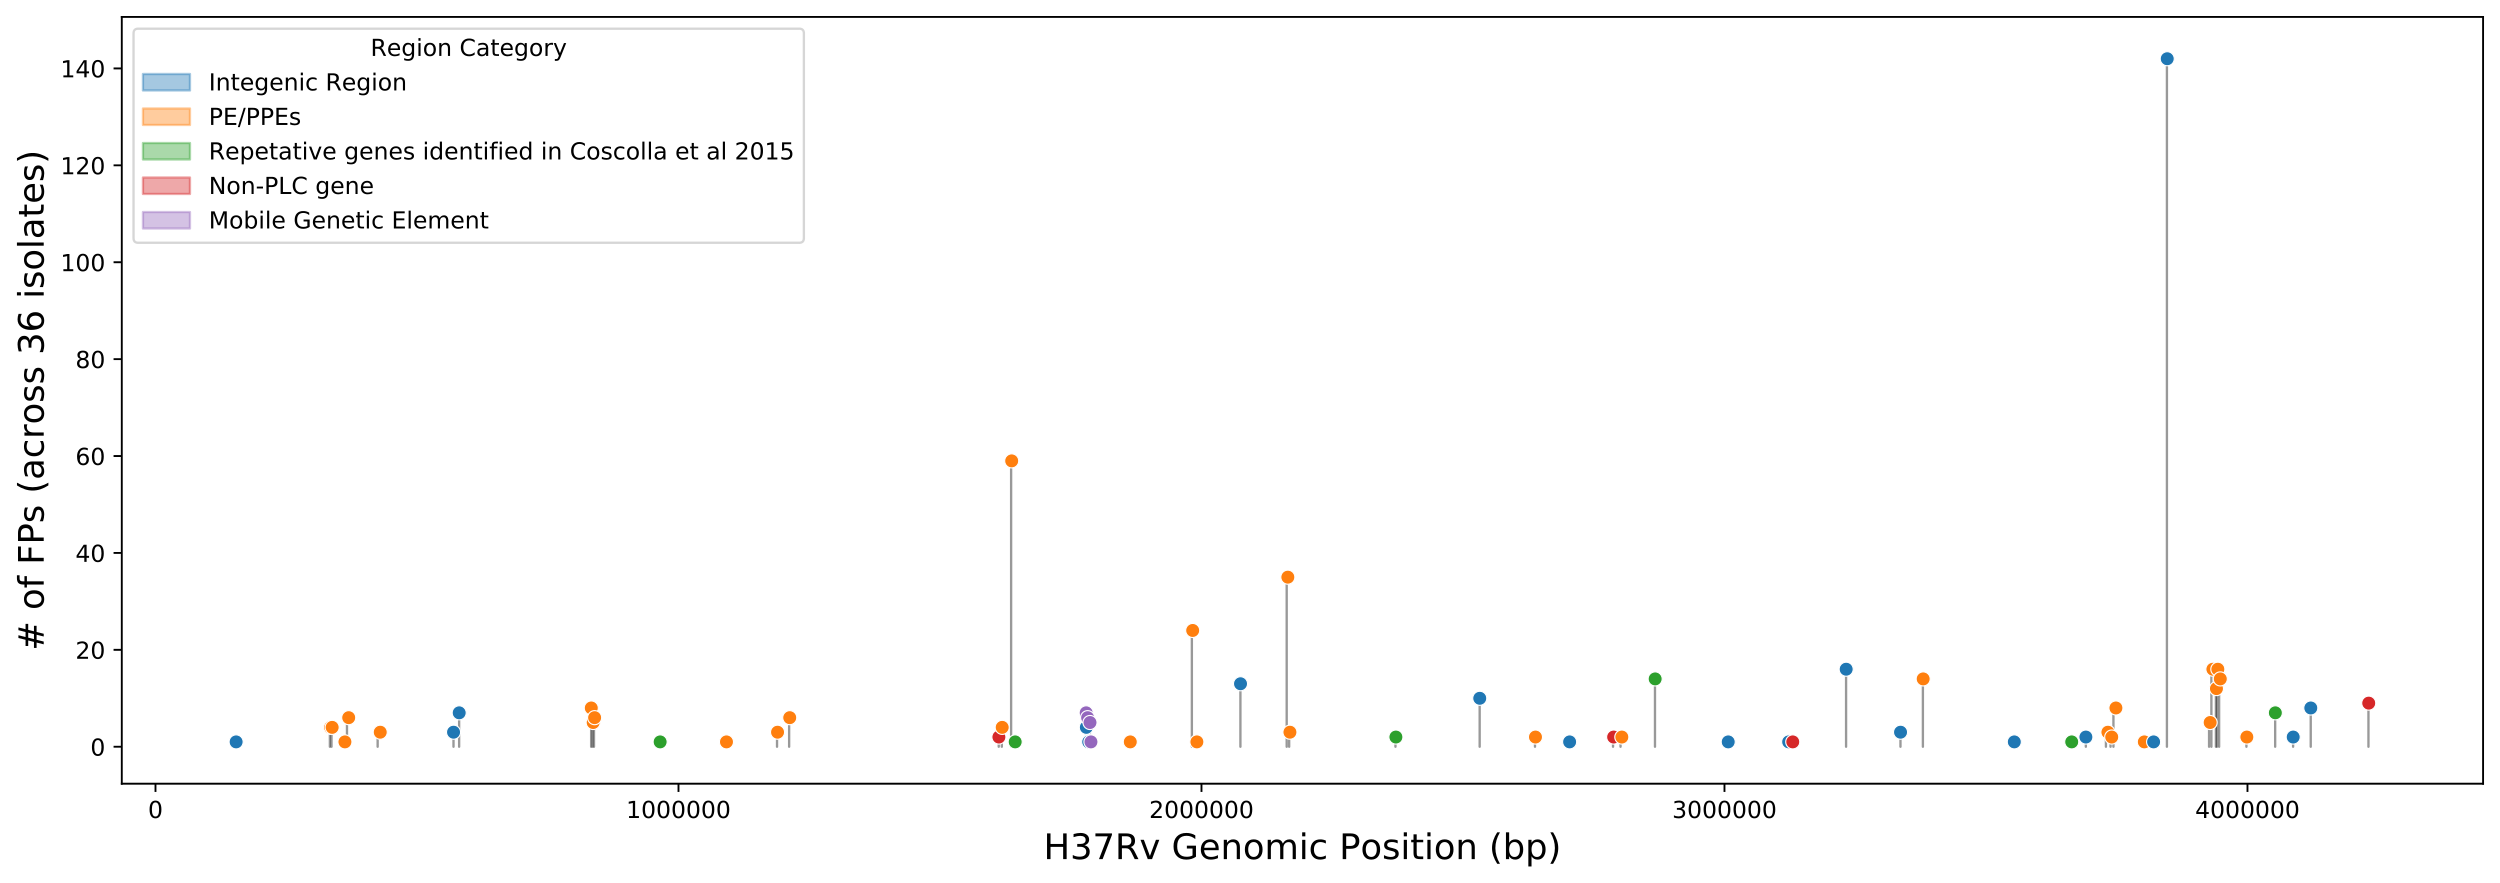 <?xml version="1.0" encoding="utf-8" standalone="no"?>
<!DOCTYPE svg PUBLIC "-//W3C//DTD SVG 1.1//EN"
  "http://www.w3.org/Graphics/SVG/1.1/DTD/svg11.dtd">
<!-- Created with matplotlib (https://matplotlib.org/) -->
<svg height="375.755pt" version="1.1" viewBox="0 0 1063.405 375.755" width="1063.405pt" xmlns="http://www.w3.org/2000/svg" xmlns:xlink="http://www.w3.org/1999/xlink">
 <defs>
  <style type="text/css">
*{stroke-linecap:butt;stroke-linejoin:round;}
  </style>
 </defs>
 <g id="figure_1">
  <g id="patch_1">
   <path d="M -0 375.755 
L 1063.405 375.755 
L 1063.405 0 
L -0 0 
z
" style="fill:#ffffff;"/>
  </g>
  <g id="axes_1">
   <g id="patch_2">
    <path d="M 51.805 333.36 
L 1056.205 333.36 
L 1056.205 7.2 
L 51.805 7.2 
z
" style="fill:#ffffff;"/>
   </g>
   <g id="PolyCollection_1">
    <defs>
     <path d="M 100.428 -58.121 
L 100.428 -60.182 
L 100.428 -58.121 
L 100.428 -58.121 
z
" id="m32b59534ce" style="stroke:#000000;stroke-opacity:0.4;"/>
    </defs>
    <g clip-path="url(#p7c20f09a20)">
     <use style="fill-opacity:0.4;stroke:#000000;stroke-opacity:0.4;" x="0" xlink:href="#m32b59534ce" y="375.755"/>
    </g>
   </g>
   <g id="PolyCollection_2">
    <defs>
     <path d="M 140.317 -58.121 
L 140.317 -66.364 
L 140.317 -58.121 
L 140.317 -58.121 
z
" id="m0a8c648a7a" style="stroke:#000000;stroke-opacity:0.4;"/>
    </defs>
    <g clip-path="url(#p7c20f09a20)">
     <use style="fill-opacity:0.4;stroke:#000000;stroke-opacity:0.4;" x="0" xlink:href="#m0a8c648a7a" y="375.755"/>
    </g>
   </g>
   <g id="PolyCollection_3">
    <defs>
     <path d="M 141.012 -58.121 
L 141.012 -66.364 
L 141.012 -58.121 
L 141.012 -58.121 
z
" id="madae842149" style="stroke:#000000;stroke-opacity:0.4;"/>
    </defs>
    <g clip-path="url(#p7c20f09a20)">
     <use style="fill-opacity:0.4;stroke:#000000;stroke-opacity:0.4;" x="0" xlink:href="#madae842149" y="375.755"/>
    </g>
   </g>
   <g id="PolyCollection_4">
    <defs>
     <path d="M 146.523 -58.121 
L 146.523 -60.182 
L 146.523 -58.121 
L 146.523 -58.121 
z
" id="m9adde9bee8" style="stroke:#000000;stroke-opacity:0.4;"/>
    </defs>
    <g clip-path="url(#p7c20f09a20)">
     <use style="fill-opacity:0.4;stroke:#000000;stroke-opacity:0.4;" x="0" xlink:href="#m9adde9bee8" y="375.755"/>
    </g>
   </g>
   <g id="PolyCollection_5">
    <defs>
     <path d="M 147.594 -58.121 
L 147.594 -70.486 
L 147.594 -58.121 
L 147.594 -58.121 
z
" id="m8450f5526a" style="stroke:#000000;stroke-opacity:0.4;"/>
    </defs>
    <g clip-path="url(#p7c20f09a20)">
     <use style="fill-opacity:0.4;stroke:#000000;stroke-opacity:0.4;" x="0" xlink:href="#m8450f5526a" y="375.755"/>
    </g>
   </g>
   <g id="PolyCollection_6">
    <defs>
     <path d="M 160.637 -58.121 
L 160.637 -64.304 
L 160.637 -58.121 
L 160.637 -58.121 
z
" id="m928e631b0b" style="stroke:#000000;stroke-opacity:0.4;"/>
    </defs>
    <g clip-path="url(#p7c20f09a20)">
     <use style="fill-opacity:0.4;stroke:#000000;stroke-opacity:0.4;" x="0" xlink:href="#m928e631b0b" y="375.755"/>
    </g>
   </g>
   <g id="PolyCollection_7">
    <defs>
     <path d="M 192.901 -58.121 
L 192.901 -64.304 
L 192.901 -58.121 
L 192.901 -58.121 
z
" id="m14c3c5ee19" style="stroke:#000000;stroke-opacity:0.4;"/>
    </defs>
    <g clip-path="url(#p7c20f09a20)">
     <use style="fill-opacity:0.4;stroke:#000000;stroke-opacity:0.4;" x="0" xlink:href="#m14c3c5ee19" y="375.755"/>
    </g>
   </g>
   <g id="PolyCollection_8">
    <defs>
     <path d="M 195.298 -58.121 
L 195.298 -72.547 
L 195.298 -58.121 
L 195.298 -58.121 
z
" id="mc1d635646d" style="stroke:#000000;stroke-opacity:0.4;"/>
    </defs>
    <g clip-path="url(#p7c20f09a20)">
     <use style="fill-opacity:0.4;stroke:#000000;stroke-opacity:0.4;" x="0" xlink:href="#mc1d635646d" y="375.755"/>
    </g>
   </g>
   <g id="PolyCollection_9">
    <defs>
     <path d="M 251.447 -58.121 
L 251.447 -74.608 
L 251.447 -58.121 
L 251.447 -58.121 
z
" id="m52505d1380" style="stroke:#000000;stroke-opacity:0.4;"/>
    </defs>
    <g clip-path="url(#p7c20f09a20)">
     <use style="fill-opacity:0.4;stroke:#000000;stroke-opacity:0.4;" x="0" xlink:href="#m52505d1380" y="375.755"/>
    </g>
   </g>
   <g id="PolyCollection_10">
    <defs>
     <path d="M 252.052 -58.121 
L 252.052 -68.425 
L 252.052 -58.121 
L 252.052 -58.121 
z
" id="m4777015aa8" style="stroke:#000000;stroke-opacity:0.4;"/>
    </defs>
    <g clip-path="url(#p7c20f09a20)">
     <use style="fill-opacity:0.4;stroke:#000000;stroke-opacity:0.4;" x="0" xlink:href="#m4777015aa8" y="375.755"/>
    </g>
   </g>
   <g id="PolyCollection_11">
    <defs>
     <path d="M 252.664 -58.121 
L 252.664 -70.486 
L 252.664 -58.121 
L 252.664 -58.121 
z
" id="m05bc41859b" style="stroke:#000000;stroke-opacity:0.4;"/>
    </defs>
    <g clip-path="url(#p7c20f09a20)">
     <use style="fill-opacity:0.4;stroke:#000000;stroke-opacity:0.4;" x="0" xlink:href="#m05bc41859b" y="375.755"/>
    </g>
   </g>
   <g id="PolyCollection_12">
    <defs>
     <path d="M 280.663 -58.121 
L 280.663 -60.182 
L 280.663 -58.121 
L 280.663 -58.121 
z
" id="me20cc85110" style="stroke:#000000;stroke-opacity:0.4;"/>
    </defs>
    <g clip-path="url(#p7c20f09a20)">
     <use style="fill-opacity:0.4;stroke:#000000;stroke-opacity:0.4;" x="0" xlink:href="#me20cc85110" y="375.755"/>
    </g>
   </g>
   <g id="PolyCollection_13">
    <defs>
     <path d="M 308.707 -58.121 
L 308.707 -60.182 
L 308.707 -58.121 
L 308.707 -58.121 
z
" id="m5335d4faba" style="stroke:#000000;stroke-opacity:0.4;"/>
    </defs>
    <g clip-path="url(#p7c20f09a20)">
     <use style="fill-opacity:0.4;stroke:#000000;stroke-opacity:0.4;" x="0" xlink:href="#m5335d4faba" y="375.755"/>
    </g>
   </g>
   <g id="PolyCollection_14">
    <defs>
     <path d="M 330.519 -58.121 
L 330.519 -64.304 
L 330.519 -58.121 
L 330.519 -58.121 
z
" id="m5e1683d85f" style="stroke:#000000;stroke-opacity:0.4;"/>
    </defs>
    <g clip-path="url(#p7c20f09a20)">
     <use style="fill-opacity:0.4;stroke:#000000;stroke-opacity:0.4;" x="0" xlink:href="#m5e1683d85f" y="375.755"/>
    </g>
   </g>
   <g id="PolyCollection_15">
    <defs>
     <path d="M 335.667 -58.121 
L 335.667 -70.486 
L 335.667 -58.121 
L 335.667 -58.121 
z
" id="mbf8f8c91b1" style="stroke:#000000;stroke-opacity:0.4;"/>
    </defs>
    <g clip-path="url(#p7c20f09a20)">
     <use style="fill-opacity:0.4;stroke:#000000;stroke-opacity:0.4;" x="0" xlink:href="#mbf8f8c91b1" y="375.755"/>
    </g>
   </g>
   <g id="PolyCollection_16">
    <defs>
     <path d="M 424.826 -58.121 
L 424.826 -62.243 
L 424.826 -58.121 
L 424.826 -58.121 
z
" id="m22650a593a" style="stroke:#000000;stroke-opacity:0.4;"/>
    </defs>
    <g clip-path="url(#p7c20f09a20)">
     <use style="fill-opacity:0.4;stroke:#000000;stroke-opacity:0.4;" x="0" xlink:href="#m22650a593a" y="375.755"/>
    </g>
   </g>
   <g id="PolyCollection_17">
    <defs>
     <path d="M 426.131 -58.121 
L 426.131 -66.364 
L 426.131 -58.121 
L 426.131 -58.121 
z
" id="mbbdc0fdf79" style="stroke:#000000;stroke-opacity:0.4;"/>
    </defs>
    <g clip-path="url(#p7c20f09a20)">
     <use style="fill-opacity:0.4;stroke:#000000;stroke-opacity:0.4;" x="0" xlink:href="#mbbdc0fdf79" y="375.755"/>
    </g>
   </g>
   <g id="PolyCollection_18">
    <defs>
     <path d="M 430.09 -58.121 
L 430.09 -179.714 
L 430.09 -58.121 
L 430.09 -58.121 
z
" id="ma974a55c50" style="stroke:#000000;stroke-opacity:0.4;"/>
    </defs>
    <g clip-path="url(#p7c20f09a20)">
     <use style="fill-opacity:0.4;stroke:#000000;stroke-opacity:0.4;" x="0" xlink:href="#ma974a55c50" y="375.755"/>
    </g>
   </g>
   <g id="PolyCollection_19">
    <defs>
     <path d="M 431.717 -58.121 
L 431.717 -60.182 
L 431.717 -58.121 
L 431.717 -58.121 
z
" id="m1a65c617cc" style="stroke:#000000;stroke-opacity:0.4;"/>
    </defs>
    <g clip-path="url(#p7c20f09a20)">
     <use style="fill-opacity:0.4;stroke:#000000;stroke-opacity:0.4;" x="0" xlink:href="#m1a65c617cc" y="375.755"/>
    </g>
   </g>
   <g id="PolyCollection_20">
    <defs>
     <path d="M 461.971 -58.121 
L 461.971 -72.547 
L 461.971 -58.121 
L 461.971 -58.121 
z
" id="me46ca808de" style="stroke:#000000;stroke-opacity:0.4;"/>
    </defs>
    <g clip-path="url(#p7c20f09a20)">
     <use style="fill-opacity:0.4;stroke:#000000;stroke-opacity:0.4;" x="0" xlink:href="#me46ca808de" y="375.755"/>
    </g>
   </g>
   <g id="PolyCollection_21">
    <defs>
     <path d="M 462.062 -58.121 
L 462.062 -66.364 
L 462.062 -58.121 
L 462.062 -58.121 
z
" id="m38e112ba5c" style="stroke:#000000;stroke-opacity:0.4;"/>
    </defs>
    <g clip-path="url(#p7c20f09a20)">
     <use style="fill-opacity:0.4;stroke:#000000;stroke-opacity:0.4;" x="0" xlink:href="#m38e112ba5c" y="375.755"/>
    </g>
   </g>
   <g id="PolyCollection_22">
    <defs>
     <path d="M 462.584 -58.121 
L 462.584 -70.486 
L 462.584 -58.121 
L 462.584 -58.121 
z
" id="mc374bc482f" style="stroke:#000000;stroke-opacity:0.4;"/>
    </defs>
    <g clip-path="url(#p7c20f09a20)">
     <use style="fill-opacity:0.4;stroke:#000000;stroke-opacity:0.4;" x="0" xlink:href="#mc374bc482f" y="375.755"/>
    </g>
   </g>
   <g id="PolyCollection_23">
    <defs>
     <path d="M 462.992 -58.121 
L 462.992 -60.182 
L 462.992 -58.121 
L 462.992 -58.121 
z
" id="m6fb261e542" style="stroke:#000000;stroke-opacity:0.4;"/>
    </defs>
    <g clip-path="url(#p7c20f09a20)">
     <use style="fill-opacity:0.4;stroke:#000000;stroke-opacity:0.4;" x="0" xlink:href="#m6fb261e542" y="375.755"/>
    </g>
   </g>
   <g id="PolyCollection_24">
    <defs>
     <path d="M 463.08 -58.121 
L 463.08 -60.182 
L 463.08 -58.121 
L 463.08 -58.121 
z
" id="m4e1d60c229" style="stroke:#000000;stroke-opacity:0.4;"/>
    </defs>
    <g clip-path="url(#p7c20f09a20)">
     <use style="fill-opacity:0.4;stroke:#000000;stroke-opacity:0.4;" x="0" xlink:href="#m4e1d60c229" y="375.755"/>
    </g>
   </g>
   <g id="PolyCollection_25">
    <defs>
     <path d="M 463.588 -58.121 
L 463.588 -68.425 
L 463.588 -58.121 
L 463.588 -58.121 
z
" id="m970a89d103" style="stroke:#000000;stroke-opacity:0.4;"/>
    </defs>
    <g clip-path="url(#p7c20f09a20)">
     <use style="fill-opacity:0.4;stroke:#000000;stroke-opacity:0.4;" x="0" xlink:href="#m970a89d103" y="375.755"/>
    </g>
   </g>
   <g id="PolyCollection_26">
    <defs>
     <path d="M 463.939 -58.121 
L 463.939 -60.182 
L 463.939 -58.121 
L 463.939 -58.121 
z
" id="mc10b38ed45" style="stroke:#000000;stroke-opacity:0.4;"/>
    </defs>
    <g clip-path="url(#p7c20f09a20)">
     <use style="fill-opacity:0.4;stroke:#000000;stroke-opacity:0.4;" x="0" xlink:href="#mc10b38ed45" y="375.755"/>
    </g>
   </g>
   <g id="PolyCollection_27">
    <defs>
     <path d="M 480.443 -58.121 
L 480.443 -60.182 
L 480.443 -58.121 
L 480.443 -58.121 
z
" id="m4a2bb77b91" style="stroke:#000000;stroke-opacity:0.4;"/>
    </defs>
    <g clip-path="url(#p7c20f09a20)">
     <use style="fill-opacity:0.4;stroke:#000000;stroke-opacity:0.4;" x="0" xlink:href="#m4a2bb77b91" y="375.755"/>
    </g>
   </g>
   <g id="PolyCollection_28">
    <defs>
     <path d="M 506.975 -58.121 
L 506.975 -107.582 
L 506.975 -58.121 
L 506.975 -58.121 
z
" id="m72390a1bca" style="stroke:#000000;stroke-opacity:0.4;"/>
    </defs>
    <g clip-path="url(#p7c20f09a20)">
     <use style="fill-opacity:0.4;stroke:#000000;stroke-opacity:0.4;" x="0" xlink:href="#m72390a1bca" y="375.755"/>
    </g>
   </g>
   <g id="PolyCollection_29">
    <defs>
     <path d="M 508.803 -58.121 
L 508.803 -60.182 
L 508.803 -58.121 
L 508.803 -58.121 
z
" id="m0b229c7375" style="stroke:#000000;stroke-opacity:0.4;"/>
    </defs>
    <g clip-path="url(#p7c20f09a20)">
     <use style="fill-opacity:0.4;stroke:#000000;stroke-opacity:0.4;" x="0" xlink:href="#m0b229c7375" y="375.755"/>
    </g>
   </g>
   <g id="PolyCollection_30">
    <defs>
     <path d="M 527.625 -58.121 
L 527.625 -84.913 
L 527.625 -58.121 
L 527.625 -58.121 
z
" id="m53f53c7c83" style="stroke:#000000;stroke-opacity:0.4;"/>
    </defs>
    <g clip-path="url(#p7c20f09a20)">
     <use style="fill-opacity:0.4;stroke:#000000;stroke-opacity:0.4;" x="0" xlink:href="#m53f53c7c83" y="375.755"/>
    </g>
   </g>
   <g id="PolyCollection_31">
    <defs>
     <path d="M 547.311 -58.121 
L 547.311 -130.252 
L 547.311 -58.121 
L 547.311 -58.121 
z
" id="mcbce6ae43f" style="stroke:#000000;stroke-opacity:0.4;"/>
    </defs>
    <g clip-path="url(#p7c20f09a20)">
     <use style="fill-opacity:0.4;stroke:#000000;stroke-opacity:0.4;" x="0" xlink:href="#mcbce6ae43f" y="375.755"/>
    </g>
   </g>
   <g id="PolyCollection_32">
    <defs>
     <path d="M 548.361 -58.121 
L 548.361 -64.304 
L 548.361 -58.121 
L 548.361 -58.121 
z
" id="m0b976e0bbc" style="stroke:#000000;stroke-opacity:0.4;"/>
    </defs>
    <g clip-path="url(#p7c20f09a20)">
     <use style="fill-opacity:0.4;stroke:#000000;stroke-opacity:0.4;" x="0" xlink:href="#m0b976e0bbc" y="375.755"/>
    </g>
   </g>
   <g id="PolyCollection_33">
    <defs>
     <path d="M 593.578 -58.121 
L 593.578 -62.243 
L 593.578 -58.121 
L 593.578 -58.121 
z
" id="m1bd9a63171" style="stroke:#000000;stroke-opacity:0.4;"/>
    </defs>
    <g clip-path="url(#p7c20f09a20)">
     <use style="fill-opacity:0.4;stroke:#000000;stroke-opacity:0.4;" x="0" xlink:href="#m1bd9a63171" y="375.755"/>
    </g>
   </g>
   <g id="PolyCollection_34">
    <defs>
     <path d="M 629.393 -58.121 
L 629.393 -78.73 
L 629.393 -58.121 
L 629.393 -58.121 
z
" id="md221a431a9" style="stroke:#000000;stroke-opacity:0.4;"/>
    </defs>
    <g clip-path="url(#p7c20f09a20)">
     <use style="fill-opacity:0.4;stroke:#000000;stroke-opacity:0.4;" x="0" xlink:href="#md221a431a9" y="375.755"/>
    </g>
   </g>
   <g id="PolyCollection_35">
    <defs>
     <path d="M 652.927 -58.121 
L 652.927 -62.243 
L 652.927 -58.121 
L 652.927 -58.121 
z
" id="m1356a7e2c7" style="stroke:#000000;stroke-opacity:0.4;"/>
    </defs>
    <g clip-path="url(#p7c20f09a20)">
     <use style="fill-opacity:0.4;stroke:#000000;stroke-opacity:0.4;" x="0" xlink:href="#m1356a7e2c7" y="375.755"/>
    </g>
   </g>
   <g id="PolyCollection_36">
    <defs>
     <path d="M 667.643 -58.121 
L 667.643 -60.182 
L 667.643 -58.121 
L 667.643 -58.121 
z
" id="mdee584f965" style="stroke:#000000;stroke-opacity:0.4;"/>
    </defs>
    <g clip-path="url(#p7c20f09a20)">
     <use style="fill-opacity:0.4;stroke:#000000;stroke-opacity:0.4;" x="0" xlink:href="#mdee584f965" y="375.755"/>
    </g>
   </g>
   <g id="PolyCollection_37">
    <defs>
     <path d="M 686.124 -58.121 
L 686.124 -62.243 
L 686.124 -58.121 
L 686.124 -58.121 
z
" id="m5986011616" style="stroke:#000000;stroke-opacity:0.4;"/>
    </defs>
    <g clip-path="url(#p7c20f09a20)">
     <use style="fill-opacity:0.4;stroke:#000000;stroke-opacity:0.4;" x="0" xlink:href="#m5986011616" y="375.755"/>
    </g>
   </g>
   <g id="PolyCollection_38">
    <defs>
     <path d="M 689.314 -58.121 
L 689.314 -62.243 
L 689.314 -58.121 
L 689.314 -58.121 
z
" id="m8688a5a107" style="stroke:#000000;stroke-opacity:0.4;"/>
    </defs>
    <g clip-path="url(#p7c20f09a20)">
     <use style="fill-opacity:0.4;stroke:#000000;stroke-opacity:0.4;" x="0" xlink:href="#m8688a5a107" y="375.755"/>
    </g>
   </g>
   <g id="PolyCollection_39">
    <defs>
     <path d="M 703.968 -58.121 
L 703.968 -86.973 
L 703.968 -58.121 
L 703.968 -58.121 
z
" id="m66621803e3" style="stroke:#000000;stroke-opacity:0.4;"/>
    </defs>
    <g clip-path="url(#p7c20f09a20)">
     <use style="fill-opacity:0.4;stroke:#000000;stroke-opacity:0.4;" x="0" xlink:href="#m66621803e3" y="375.755"/>
    </g>
   </g>
   <g id="PolyCollection_40">
    <defs>
     <path d="M 735.099 -58.121 
L 735.099 -60.182 
L 735.099 -58.121 
L 735.099 -58.121 
z
" id="m5898109593" style="stroke:#000000;stroke-opacity:0.4;"/>
    </defs>
    <g clip-path="url(#p7c20f09a20)">
     <use style="fill-opacity:0.4;stroke:#000000;stroke-opacity:0.4;" x="0" xlink:href="#m5898109593" y="375.755"/>
    </g>
   </g>
   <g id="PolyCollection_41">
    <defs>
     <path d="M 760.63 -58.121 
L 760.63 -60.182 
L 760.63 -58.121 
L 760.63 -58.121 
z
" id="m25afb2186e" style="stroke:#000000;stroke-opacity:0.4;"/>
    </defs>
    <g clip-path="url(#p7c20f09a20)">
     <use style="fill-opacity:0.4;stroke:#000000;stroke-opacity:0.4;" x="0" xlink:href="#m25afb2186e" y="375.755"/>
    </g>
   </g>
   <g id="PolyCollection_42">
    <defs>
     <path d="M 762.302 -58.121 
L 762.302 -60.182 
L 762.302 -58.121 
L 762.302 -58.121 
z
" id="m4fe11d24a8" style="stroke:#000000;stroke-opacity:0.4;"/>
    </defs>
    <g clip-path="url(#p7c20f09a20)">
     <use style="fill-opacity:0.4;stroke:#000000;stroke-opacity:0.4;" x="0" xlink:href="#m4fe11d24a8" y="375.755"/>
    </g>
   </g>
   <g id="PolyCollection_43">
    <defs>
     <path d="M 785.252 -58.121 
L 785.252 -91.095 
L 785.252 -58.121 
L 785.252 -58.121 
z
" id="mf1f8e86c70" style="stroke:#000000;stroke-opacity:0.4;"/>
    </defs>
    <g clip-path="url(#p7c20f09a20)">
     <use style="fill-opacity:0.4;stroke:#000000;stroke-opacity:0.4;" x="0" xlink:href="#mf1f8e86c70" y="375.755"/>
    </g>
   </g>
   <g id="PolyCollection_44">
    <defs>
     <path d="M 808.388 -58.121 
L 808.388 -64.304 
L 808.388 -58.121 
L 808.388 -58.121 
z
" id="mbb899398a0" style="stroke:#000000;stroke-opacity:0.4;"/>
    </defs>
    <g clip-path="url(#p7c20f09a20)">
     <use style="fill-opacity:0.4;stroke:#000000;stroke-opacity:0.4;" x="0" xlink:href="#mbb899398a0" y="375.755"/>
    </g>
   </g>
   <g id="PolyCollection_45">
    <defs>
     <path d="M 817.925 -58.121 
L 817.925 -86.973 
L 817.925 -58.121 
L 817.925 -58.121 
z
" id="mcfe2cfd8fb" style="stroke:#000000;stroke-opacity:0.4;"/>
    </defs>
    <g clip-path="url(#p7c20f09a20)">
     <use style="fill-opacity:0.4;stroke:#000000;stroke-opacity:0.4;" x="0" xlink:href="#mcfe2cfd8fb" y="375.755"/>
    </g>
   </g>
   <g id="PolyCollection_46">
    <defs>
     <path d="M 856.778 -58.121 
L 856.778 -60.182 
L 856.778 -58.121 
L 856.778 -58.121 
z
" id="me2fa23a5ea" style="stroke:#000000;stroke-opacity:0.4;"/>
    </defs>
    <g clip-path="url(#p7c20f09a20)">
     <use style="fill-opacity:0.4;stroke:#000000;stroke-opacity:0.4;" x="0" xlink:href="#me2fa23a5ea" y="375.755"/>
    </g>
   </g>
   <g id="PolyCollection_47">
    <defs>
     <path d="M 881.174 -58.121 
L 881.174 -60.182 
L 881.174 -58.121 
L 881.174 -58.121 
z
" id="m02db6ea951" style="stroke:#000000;stroke-opacity:0.4;"/>
    </defs>
    <g clip-path="url(#p7c20f09a20)">
     <use style="fill-opacity:0.4;stroke:#000000;stroke-opacity:0.4;" x="0" xlink:href="#m02db6ea951" y="375.755"/>
    </g>
   </g>
   <g id="PolyCollection_48">
    <defs>
     <path d="M 887.236 -58.121 
L 887.236 -62.243 
L 887.236 -58.121 
L 887.236 -58.121 
z
" id="m29e4aacbb3" style="stroke:#000000;stroke-opacity:0.4;"/>
    </defs>
    <g clip-path="url(#p7c20f09a20)">
     <use style="fill-opacity:0.4;stroke:#000000;stroke-opacity:0.4;" x="0" xlink:href="#m29e4aacbb3" y="375.755"/>
    </g>
   </g>
   <g id="PolyCollection_49">
    <defs>
     <path d="M 895.784 -58.121 
L 895.784 -64.304 
L 895.784 -58.121 
L 895.784 -58.121 
z
" id="m45afc1e092" style="stroke:#000000;stroke-opacity:0.4;"/>
    </defs>
    <g clip-path="url(#p7c20f09a20)">
     <use style="fill-opacity:0.4;stroke:#000000;stroke-opacity:0.4;" x="0" xlink:href="#m45afc1e092" y="375.755"/>
    </g>
   </g>
   <g id="PolyCollection_50">
    <defs>
     <path d="M 897.74 -58.121 
L 897.74 -62.243 
L 897.74 -58.121 
L 897.74 -58.121 
z
" id="mfe90a3bcde" style="stroke:#000000;stroke-opacity:0.4;"/>
    </defs>
    <g clip-path="url(#p7c20f09a20)">
     <use style="fill-opacity:0.4;stroke:#000000;stroke-opacity:0.4;" x="0" xlink:href="#mfe90a3bcde" y="375.755"/>
    </g>
   </g>
   <g id="PolyCollection_51">
    <defs>
     <path d="M 898.976 -58.121 
L 898.976 -74.608 
L 898.976 -58.121 
L 898.976 -58.121 
z
" id="m67be89361e" style="stroke:#000000;stroke-opacity:0.4;"/>
    </defs>
    <g clip-path="url(#p7c20f09a20)">
     <use style="fill-opacity:0.4;stroke:#000000;stroke-opacity:0.4;" x="0" xlink:href="#m67be89361e" y="375.755"/>
    </g>
   </g>
   <g id="PolyCollection_52">
    <defs>
     <path d="M 911.866 -58.121 
L 911.866 -60.182 
L 911.866 -58.121 
L 911.866 -58.121 
z
" id="mb8620c9482" style="stroke:#000000;stroke-opacity:0.4;"/>
    </defs>
    <g clip-path="url(#p7c20f09a20)">
     <use style="fill-opacity:0.4;stroke:#000000;stroke-opacity:0.4;" x="0" xlink:href="#mb8620c9482" y="375.755"/>
    </g>
   </g>
   <g id="PolyCollection_53">
    <defs>
     <path d="M 916.037 -58.121 
L 916.037 -60.182 
L 916.037 -58.121 
L 916.037 -58.121 
z
" id="mf2caec5f03" style="stroke:#000000;stroke-opacity:0.4;"/>
    </defs>
    <g clip-path="url(#p7c20f09a20)">
     <use style="fill-opacity:0.4;stroke:#000000;stroke-opacity:0.4;" x="0" xlink:href="#mf2caec5f03" y="375.755"/>
    </g>
   </g>
   <g id="PolyCollection_54">
    <defs>
     <path d="M 921.725 -58.121 
L 921.725 -350.769 
L 921.725 -58.121 
L 921.725 -58.121 
z
" id="mc9c2fe30b7" style="stroke:#000000;stroke-opacity:0.4;"/>
    </defs>
    <g clip-path="url(#p7c20f09a20)">
     <use style="fill-opacity:0.4;stroke:#000000;stroke-opacity:0.4;" x="0" xlink:href="#mc9c2fe30b7" y="375.755"/>
    </g>
   </g>
   <g id="PolyCollection_55">
    <defs>
     <path d="M 939.655 -58.121 
L 939.655 -68.425 
L 939.655 -58.121 
L 939.655 -58.121 
z
" id="m5b63ebd5f0" style="stroke:#000000;stroke-opacity:0.4;"/>
    </defs>
    <g clip-path="url(#p7c20f09a20)">
     <use style="fill-opacity:0.4;stroke:#000000;stroke-opacity:0.4;" x="0" xlink:href="#m5b63ebd5f0" y="375.755"/>
    </g>
   </g>
   <g id="PolyCollection_56">
    <defs>
     <path d="M 940.642 -58.121 
L 940.642 -91.095 
L 940.642 -58.121 
L 940.642 -58.121 
z
" id="mbcdf00d910" style="stroke:#000000;stroke-opacity:0.4;"/>
    </defs>
    <g clip-path="url(#p7c20f09a20)">
     <use style="fill-opacity:0.4;stroke:#000000;stroke-opacity:0.4;" x="0" xlink:href="#mbcdf00d910" y="375.755"/>
    </g>
   </g>
   <g id="PolyCollection_57">
    <defs>
     <path d="M 942.558 -58.121 
L 942.558 -82.852 
L 942.558 -58.121 
L 942.558 -58.121 
z
" id="mb62774e856" style="stroke:#000000;stroke-opacity:0.4;"/>
    </defs>
    <g clip-path="url(#p7c20f09a20)">
     <use style="fill-opacity:0.4;stroke:#000000;stroke-opacity:0.4;" x="0" xlink:href="#mb62774e856" y="375.755"/>
    </g>
   </g>
   <g id="PolyCollection_58">
    <defs>
     <path d="M 943.026 -58.121 
L 943.026 -91.095 
L 943.026 -58.121 
L 943.026 -58.121 
z
" id="m18b6128c61" style="stroke:#000000;stroke-opacity:0.4;"/>
    </defs>
    <g clip-path="url(#p7c20f09a20)">
     <use style="fill-opacity:0.4;stroke:#000000;stroke-opacity:0.4;" x="0" xlink:href="#m18b6128c61" y="375.755"/>
    </g>
   </g>
   <g id="PolyCollection_59">
    <defs>
     <path d="M 943.932 -58.121 
L 943.932 -86.973 
L 943.932 -58.121 
L 943.932 -58.121 
z
" id="mb31ac40f3c" style="stroke:#000000;stroke-opacity:0.4;"/>
    </defs>
    <g clip-path="url(#p7c20f09a20)">
     <use style="fill-opacity:0.4;stroke:#000000;stroke-opacity:0.4;" x="0" xlink:href="#mb31ac40f3c" y="375.755"/>
    </g>
   </g>
   <g id="PolyCollection_60">
    <defs>
     <path d="M 955.541 -58.121 
L 955.541 -62.243 
L 955.541 -58.121 
L 955.541 -58.121 
z
" id="m98c5f35f7c" style="stroke:#000000;stroke-opacity:0.4;"/>
    </defs>
    <g clip-path="url(#p7c20f09a20)">
     <use style="fill-opacity:0.4;stroke:#000000;stroke-opacity:0.4;" x="0" xlink:href="#m98c5f35f7c" y="375.755"/>
    </g>
   </g>
   <g id="PolyCollection_61">
    <defs>
     <path d="M 967.77 -58.121 
L 967.77 -72.547 
L 967.77 -58.121 
L 967.77 -58.121 
z
" id="ma94935515a" style="stroke:#000000;stroke-opacity:0.4;"/>
    </defs>
    <g clip-path="url(#p7c20f09a20)">
     <use style="fill-opacity:0.4;stroke:#000000;stroke-opacity:0.4;" x="0" xlink:href="#ma94935515a" y="375.755"/>
    </g>
   </g>
   <g id="PolyCollection_62">
    <defs>
     <path d="M 975.402 -58.121 
L 975.402 -62.243 
L 975.402 -58.121 
L 975.402 -58.121 
z
" id="m534b1f5131" style="stroke:#000000;stroke-opacity:0.4;"/>
    </defs>
    <g clip-path="url(#p7c20f09a20)">
     <use style="fill-opacity:0.4;stroke:#000000;stroke-opacity:0.4;" x="0" xlink:href="#m534b1f5131" y="375.755"/>
    </g>
   </g>
   <g id="PolyCollection_63">
    <defs>
     <path d="M 982.899 -58.121 
L 982.899 -74.608 
L 982.899 -58.121 
L 982.899 -58.121 
z
" id="m379de20bfb" style="stroke:#000000;stroke-opacity:0.4;"/>
    </defs>
    <g clip-path="url(#p7c20f09a20)">
     <use style="fill-opacity:0.4;stroke:#000000;stroke-opacity:0.4;" x="0" xlink:href="#m379de20bfb" y="375.755"/>
    </g>
   </g>
   <g id="PolyCollection_64">
    <defs>
     <path d="M 1007.451 -58.121 
L 1007.451 -76.669 
L 1007.451 -58.121 
L 1007.451 -58.121 
z
" id="m207128ed25" style="stroke:#000000;stroke-opacity:0.4;"/>
    </defs>
    <g clip-path="url(#p7c20f09a20)">
     <use style="fill-opacity:0.4;stroke:#000000;stroke-opacity:0.4;" x="0" xlink:href="#m207128ed25" y="375.755"/>
    </g>
   </g>
   <g id="PathCollection_1">
    <defs>
     <path d="M 0 3 
C 0.796 3 1.559 2.684 2.121 2.121 
C 2.684 1.559 3 0.796 3 0 
C 3 -0.796 2.684 -1.559 2.121 -2.121 
C 1.559 -2.684 0.796 -3 0 -3 
C -0.796 -3 -1.559 -2.684 -2.121 -2.121 
C -2.684 -1.559 -3 -0.796 -3 0 
C -3 0.796 -2.684 1.559 -2.121 2.121 
C -1.559 2.684 -0.796 3 0 3 
z
" id="C0_0_3253f508db"/>
    </defs>
    <g clip-path="url(#p7c20f09a20)">
     <use style="fill:#1f77b4;stroke:#ffffff;stroke-width:0.48;" x="100.439" xlink:href="#C0_0_3253f508db" y="315.574"/>
    </g>
    <g clip-path="url(#p7c20f09a20)">
     <use style="fill:#ff7f0e;stroke:#ffffff;stroke-width:0.48;" x="140.637" xlink:href="#C0_0_3253f508db" y="309.391"/>
    </g>
    <g clip-path="url(#p7c20f09a20)">
     <use style="fill:#ff7f0e;stroke:#ffffff;stroke-width:0.48;" x="141.291" xlink:href="#C0_0_3253f508db" y="309.391"/>
    </g>
    <g clip-path="url(#p7c20f09a20)">
     <use style="fill:#ff7f0e;stroke:#ffffff;stroke-width:0.48;" x="146.721" xlink:href="#C0_0_3253f508db" y="315.574"/>
    </g>
    <g clip-path="url(#p7c20f09a20)">
     <use style="fill:#ff7f0e;stroke:#ffffff;stroke-width:0.48;" x="148.33" xlink:href="#C0_0_3253f508db" y="305.269"/>
    </g>
    <g clip-path="url(#p7c20f09a20)">
     <use style="fill:#ff7f0e;stroke:#ffffff;stroke-width:0.48;" x="161.738" xlink:href="#C0_0_3253f508db" y="311.452"/>
    </g>
    <g clip-path="url(#p7c20f09a20)">
     <use style="fill:#1f77b4;stroke:#ffffff;stroke-width:0.48;" x="192.921" xlink:href="#C0_0_3253f508db" y="311.452"/>
    </g>
    <g clip-path="url(#p7c20f09a20)">
     <use style="fill:#1f77b4;stroke:#ffffff;stroke-width:0.48;" x="195.323" xlink:href="#C0_0_3253f508db" y="303.208"/>
    </g>
    <g clip-path="url(#p7c20f09a20)">
     <use style="fill:#ff7f0e;stroke:#ffffff;stroke-width:0.48;" x="251.506" xlink:href="#C0_0_3253f508db" y="301.147"/>
    </g>
    <g clip-path="url(#p7c20f09a20)">
     <use style="fill:#ff7f0e;stroke:#ffffff;stroke-width:0.48;" x="252.314" xlink:href="#C0_0_3253f508db" y="307.33"/>
    </g>
    <g clip-path="url(#p7c20f09a20)">
     <use style="fill:#ff7f0e;stroke:#ffffff;stroke-width:0.48;" x="252.931" xlink:href="#C0_0_3253f508db" y="305.269"/>
    </g>
    <g clip-path="url(#p7c20f09a20)">
     <use style="fill:#2ca02c;stroke:#ffffff;stroke-width:0.48;" x="280.799" xlink:href="#C0_0_3253f508db" y="315.574"/>
    </g>
    <g clip-path="url(#p7c20f09a20)">
     <use style="fill:#ff7f0e;stroke:#ffffff;stroke-width:0.48;" x="309.015" xlink:href="#C0_0_3253f508db" y="315.574"/>
    </g>
    <g clip-path="url(#p7c20f09a20)">
     <use style="fill:#ff7f0e;stroke:#ffffff;stroke-width:0.48;" x="330.742" xlink:href="#C0_0_3253f508db" y="311.452"/>
    </g>
    <g clip-path="url(#p7c20f09a20)">
     <use style="fill:#ff7f0e;stroke:#ffffff;stroke-width:0.48;" x="335.923" xlink:href="#C0_0_3253f508db" y="305.269"/>
    </g>
    <g clip-path="url(#p7c20f09a20)">
     <use style="fill:#d62728;stroke:#ffffff;stroke-width:0.48;" x="424.893" xlink:href="#C0_0_3253f508db" y="313.513"/>
    </g>
    <g clip-path="url(#p7c20f09a20)">
     <use style="fill:#ff7f0e;stroke:#ffffff;stroke-width:0.48;" x="426.295" xlink:href="#C0_0_3253f508db" y="309.391"/>
    </g>
    <g clip-path="url(#p7c20f09a20)">
     <use style="fill:#ff7f0e;stroke:#ffffff;stroke-width:0.48;" x="430.337" xlink:href="#C0_0_3253f508db" y="196.041"/>
    </g>
    <g clip-path="url(#p7c20f09a20)">
     <use style="fill:#2ca02c;stroke:#ffffff;stroke-width:0.48;" x="431.822" xlink:href="#C0_0_3253f508db" y="315.574"/>
    </g>
    <g clip-path="url(#p7c20f09a20)">
     <use style="fill:#9467bd;stroke:#ffffff;stroke-width:0.48;" x="462.016" xlink:href="#C0_0_3253f508db" y="303.208"/>
    </g>
    <g clip-path="url(#p7c20f09a20)">
     <use style="fill:#1f77b4;stroke:#ffffff;stroke-width:0.48;" x="462.085" xlink:href="#C0_0_3253f508db" y="309.391"/>
    </g>
    <g clip-path="url(#p7c20f09a20)">
     <use style="fill:#9467bd;stroke:#ffffff;stroke-width:0.48;" x="462.641" xlink:href="#C0_0_3253f508db" y="305.269"/>
    </g>
    <g clip-path="url(#p7c20f09a20)">
     <use style="fill:#9467bd;stroke:#ffffff;stroke-width:0.48;" x="463.036" xlink:href="#C0_0_3253f508db" y="315.574"/>
    </g>
    <g clip-path="url(#p7c20f09a20)">
     <use style="fill:#1f77b4;stroke:#ffffff;stroke-width:0.48;" x="463.102" xlink:href="#C0_0_3253f508db" y="315.574"/>
    </g>
    <g clip-path="url(#p7c20f09a20)">
     <use style="fill:#9467bd;stroke:#ffffff;stroke-width:0.48;" x="463.645" xlink:href="#C0_0_3253f508db" y="307.33"/>
    </g>
    <g clip-path="url(#p7c20f09a20)">
     <use style="fill:#9467bd;stroke:#ffffff;stroke-width:0.48;" x="464.051" xlink:href="#C0_0_3253f508db" y="315.574"/>
    </g>
    <g clip-path="url(#p7c20f09a20)">
     <use style="fill:#ff7f0e;stroke:#ffffff;stroke-width:0.48;" x="480.78" xlink:href="#C0_0_3253f508db" y="315.574"/>
    </g>
    <g clip-path="url(#p7c20f09a20)">
     <use style="fill:#ff7f0e;stroke:#ffffff;stroke-width:0.48;" x="507.327" xlink:href="#C0_0_3253f508db" y="268.173"/>
    </g>
    <g clip-path="url(#p7c20f09a20)">
     <use style="fill:#ff7f0e;stroke:#ffffff;stroke-width:0.48;" x="509.109" xlink:href="#C0_0_3253f508db" y="315.574"/>
    </g>
    <g clip-path="url(#p7c20f09a20)">
     <use style="fill:#1f77b4;stroke:#ffffff;stroke-width:0.48;" x="527.67" xlink:href="#C0_0_3253f508db" y="290.843"/>
    </g>
    <g clip-path="url(#p7c20f09a20)">
     <use style="fill:#ff7f0e;stroke:#ffffff;stroke-width:0.48;" x="547.799" xlink:href="#C0_0_3253f508db" y="245.503"/>
    </g>
    <g clip-path="url(#p7c20f09a20)">
     <use style="fill:#ff7f0e;stroke:#ffffff;stroke-width:0.48;" x="548.69" xlink:href="#C0_0_3253f508db" y="311.452"/>
    </g>
    <g clip-path="url(#p7c20f09a20)">
     <use style="fill:#2ca02c;stroke:#ffffff;stroke-width:0.48;" x="593.763" xlink:href="#C0_0_3253f508db" y="313.513"/>
    </g>
    <g clip-path="url(#p7c20f09a20)">
     <use style="fill:#1f77b4;stroke:#ffffff;stroke-width:0.48;" x="629.431" xlink:href="#C0_0_3253f508db" y="297.025"/>
    </g>
    <g clip-path="url(#p7c20f09a20)">
     <use style="fill:#ff7f0e;stroke:#ffffff;stroke-width:0.48;" x="653.133" xlink:href="#C0_0_3253f508db" y="313.513"/>
    </g>
    <g clip-path="url(#p7c20f09a20)">
     <use style="fill:#1f77b4;stroke:#ffffff;stroke-width:0.48;" x="667.662" xlink:href="#C0_0_3253f508db" y="315.574"/>
    </g>
    <g clip-path="url(#p7c20f09a20)">
     <use style="fill:#d62728;stroke:#ffffff;stroke-width:0.48;" x="686.388" xlink:href="#C0_0_3253f508db" y="313.513"/>
    </g>
    <g clip-path="url(#p7c20f09a20)">
     <use style="fill:#ff7f0e;stroke:#ffffff;stroke-width:0.48;" x="689.869" xlink:href="#C0_0_3253f508db" y="313.513"/>
    </g>
    <g clip-path="url(#p7c20f09a20)">
     <use style="fill:#2ca02c;stroke:#ffffff;stroke-width:0.48;" x="704.042" xlink:href="#C0_0_3253f508db" y="288.782"/>
    </g>
    <g clip-path="url(#p7c20f09a20)">
     <use style="fill:#1f77b4;stroke:#ffffff;stroke-width:0.48;" x="735.118" xlink:href="#C0_0_3253f508db" y="315.574"/>
    </g>
    <g clip-path="url(#p7c20f09a20)">
     <use style="fill:#1f77b4;stroke:#ffffff;stroke-width:0.48;" x="760.83" xlink:href="#C0_0_3253f508db" y="315.574"/>
    </g>
    <g clip-path="url(#p7c20f09a20)">
     <use style="fill:#d62728;stroke:#ffffff;stroke-width:0.48;" x="762.572" xlink:href="#C0_0_3253f508db" y="315.574"/>
    </g>
    <g clip-path="url(#p7c20f09a20)">
     <use style="fill:#1f77b4;stroke:#ffffff;stroke-width:0.48;" x="785.292" xlink:href="#C0_0_3253f508db" y="284.66"/>
    </g>
    <g clip-path="url(#p7c20f09a20)">
     <use style="fill:#1f77b4;stroke:#ffffff;stroke-width:0.48;" x="808.42" xlink:href="#C0_0_3253f508db" y="311.452"/>
    </g>
    <g clip-path="url(#p7c20f09a20)">
     <use style="fill:#ff7f0e;stroke:#ffffff;stroke-width:0.48;" x="818.045" xlink:href="#C0_0_3253f508db" y="288.782"/>
    </g>
    <g clip-path="url(#p7c20f09a20)">
     <use style="fill:#1f77b4;stroke:#ffffff;stroke-width:0.48;" x="856.808" xlink:href="#C0_0_3253f508db" y="315.574"/>
    </g>
    <g clip-path="url(#p7c20f09a20)">
     <use style="fill:#2ca02c;stroke:#ffffff;stroke-width:0.48;" x="881.233" xlink:href="#C0_0_3253f508db" y="315.574"/>
    </g>
    <g clip-path="url(#p7c20f09a20)">
     <use style="fill:#1f77b4;stroke:#ffffff;stroke-width:0.48;" x="887.258" xlink:href="#C0_0_3253f508db" y="313.513"/>
    </g>
    <g clip-path="url(#p7c20f09a20)">
     <use style="fill:#ff7f0e;stroke:#ffffff;stroke-width:0.48;" x="896.626" xlink:href="#C0_0_3253f508db" y="311.452"/>
    </g>
    <g clip-path="url(#p7c20f09a20)">
     <use style="fill:#ff7f0e;stroke:#ffffff;stroke-width:0.48;" x="898.254" xlink:href="#C0_0_3253f508db" y="313.513"/>
    </g>
    <g clip-path="url(#p7c20f09a20)">
     <use style="fill:#ff7f0e;stroke:#ffffff;stroke-width:0.48;" x="900.03" xlink:href="#C0_0_3253f508db" y="301.147"/>
    </g>
    <g clip-path="url(#p7c20f09a20)">
     <use style="fill:#ff7f0e;stroke:#ffffff;stroke-width:0.48;" x="912.11" xlink:href="#C0_0_3253f508db" y="315.574"/>
    </g>
    <g clip-path="url(#p7c20f09a20)">
     <use style="fill:#1f77b4;stroke:#ffffff;stroke-width:0.48;" x="916.065" xlink:href="#C0_0_3253f508db" y="315.574"/>
    </g>
    <g clip-path="url(#p7c20f09a20)">
     <use style="fill:#1f77b4;stroke:#ffffff;stroke-width:0.48;" x="921.858" xlink:href="#C0_0_3253f508db" y="24.986"/>
    </g>
    <g clip-path="url(#p7c20f09a20)">
     <use style="fill:#ff7f0e;stroke:#ffffff;stroke-width:0.48;" x="940.116" xlink:href="#C0_0_3253f508db" y="307.33"/>
    </g>
    <g clip-path="url(#p7c20f09a20)">
     <use style="fill:#ff7f0e;stroke:#ffffff;stroke-width:0.48;" x="941.276" xlink:href="#C0_0_3253f508db" y="284.66"/>
    </g>
    <g clip-path="url(#p7c20f09a20)">
     <use style="fill:#ff7f0e;stroke:#ffffff;stroke-width:0.48;" x="942.796" xlink:href="#C0_0_3253f508db" y="292.904"/>
    </g>
    <g clip-path="url(#p7c20f09a20)">
     <use style="fill:#ff7f0e;stroke:#ffffff;stroke-width:0.48;" x="943.387" xlink:href="#C0_0_3253f508db" y="284.66"/>
    </g>
    <g clip-path="url(#p7c20f09a20)">
     <use style="fill:#ff7f0e;stroke:#ffffff;stroke-width:0.48;" x="944.429" xlink:href="#C0_0_3253f508db" y="288.782"/>
    </g>
    <g clip-path="url(#p7c20f09a20)">
     <use style="fill:#ff7f0e;stroke:#ffffff;stroke-width:0.48;" x="955.726" xlink:href="#C0_0_3253f508db" y="313.513"/>
    </g>
    <g clip-path="url(#p7c20f09a20)">
     <use style="fill:#2ca02c;stroke:#ffffff;stroke-width:0.48;" x="967.843" xlink:href="#C0_0_3253f508db" y="303.208"/>
    </g>
    <g clip-path="url(#p7c20f09a20)">
     <use style="fill:#1f77b4;stroke:#ffffff;stroke-width:0.48;" x="975.441" xlink:href="#C0_0_3253f508db" y="313.513"/>
    </g>
    <g clip-path="url(#p7c20f09a20)">
     <use style="fill:#1f77b4;stroke:#ffffff;stroke-width:0.48;" x="982.926" xlink:href="#C0_0_3253f508db" y="301.147"/>
    </g>
    <g clip-path="url(#p7c20f09a20)">
     <use style="fill:#d62728;stroke:#ffffff;stroke-width:0.48;" x="1007.57" xlink:href="#C0_0_3253f508db" y="299.086"/>
    </g>
   </g>
   <g id="PathCollection_2"/>
   <g id="PathCollection_3"/>
   <g id="PathCollection_4"/>
   <g id="PathCollection_5"/>
   <g id="PathCollection_6"/>
   <g id="matplotlib.axis_1">
    <g id="xtick_1">
     <g id="line2d_1">
      <defs>
       <path d="M 0 0 
L 0 3.5 
" id="m9d8c966e3f" style="stroke:#000000;stroke-width:0.8;"/>
      </defs>
      <g>
       <use style="stroke:#000000;stroke-width:0.8;" x="66.14" xlink:href="#m9d8c966e3f" y="333.36"/>
      </g>
     </g>
     <g id="text_1">
      <!-- 0 -->
      <defs>
       <path d="M 31.781 66.406 
Q 24.172 66.406 20.328 58.906 
Q 16.5 51.422 16.5 36.375 
Q 16.5 21.391 20.328 13.891 
Q 24.172 6.391 31.781 6.391 
Q 39.453 6.391 43.281 13.891 
Q 47.125 21.391 47.125 36.375 
Q 47.125 51.422 43.281 58.906 
Q 39.453 66.406 31.781 66.406 
z
M 31.781 74.219 
Q 44.047 74.219 50.516 64.516 
Q 56.984 54.828 56.984 36.375 
Q 56.984 17.969 50.516 8.266 
Q 44.047 -1.422 31.781 -1.422 
Q 19.531 -1.422 13.062 8.266 
Q 6.594 17.969 6.594 36.375 
Q 6.594 54.828 13.062 64.516 
Q 19.531 74.219 31.781 74.219 
z
" id="DejaVuSans-48"/>
      </defs>
      <g transform="translate(62.959 347.958)scale(0.1 -0.1)">
       <use xlink:href="#DejaVuSans-48"/>
      </g>
     </g>
    </g>
    <g id="xtick_2">
     <g id="line2d_2">
      <g>
       <use style="stroke:#000000;stroke-width:0.8;" x="288.603" xlink:href="#m9d8c966e3f" y="333.36"/>
      </g>
     </g>
     <g id="text_2">
      <!-- 1000000 -->
      <defs>
       <path d="M 12.406 8.297 
L 28.516 8.297 
L 28.516 63.922 
L 10.984 60.406 
L 10.984 69.391 
L 28.422 72.906 
L 38.281 72.906 
L 38.281 8.297 
L 54.391 8.297 
L 54.391 0 
L 12.406 0 
z
" id="DejaVuSans-49"/>
      </defs>
      <g transform="translate(266.334 347.958)scale(0.1 -0.1)">
       <use xlink:href="#DejaVuSans-49"/>
       <use x="63.623" xlink:href="#DejaVuSans-48"/>
       <use x="127.246" xlink:href="#DejaVuSans-48"/>
       <use x="190.869" xlink:href="#DejaVuSans-48"/>
       <use x="254.492" xlink:href="#DejaVuSans-48"/>
       <use x="318.115" xlink:href="#DejaVuSans-48"/>
       <use x="381.738" xlink:href="#DejaVuSans-48"/>
      </g>
     </g>
    </g>
    <g id="xtick_3">
     <g id="line2d_3">
      <g>
       <use style="stroke:#000000;stroke-width:0.8;" x="511.065" xlink:href="#m9d8c966e3f" y="333.36"/>
      </g>
     </g>
     <g id="text_3">
      <!-- 2000000 -->
      <defs>
       <path d="M 19.188 8.297 
L 53.609 8.297 
L 53.609 0 
L 7.328 0 
L 7.328 8.297 
Q 12.938 14.109 22.625 23.891 
Q 32.328 33.688 34.812 36.531 
Q 39.547 41.844 41.422 45.531 
Q 43.312 49.219 43.312 52.781 
Q 43.312 58.594 39.234 62.25 
Q 35.156 65.922 28.609 65.922 
Q 23.969 65.922 18.812 64.312 
Q 13.672 62.703 7.812 59.422 
L 7.812 69.391 
Q 13.766 71.781 18.938 73 
Q 24.125 74.219 28.422 74.219 
Q 39.75 74.219 46.484 68.547 
Q 53.219 62.891 53.219 53.422 
Q 53.219 48.922 51.531 44.891 
Q 49.859 40.875 45.406 35.406 
Q 44.188 33.984 37.641 27.219 
Q 31.109 20.453 19.188 8.297 
z
" id="DejaVuSans-50"/>
      </defs>
      <g transform="translate(488.797 347.958)scale(0.1 -0.1)">
       <use xlink:href="#DejaVuSans-50"/>
       <use x="63.623" xlink:href="#DejaVuSans-48"/>
       <use x="127.246" xlink:href="#DejaVuSans-48"/>
       <use x="190.869" xlink:href="#DejaVuSans-48"/>
       <use x="254.492" xlink:href="#DejaVuSans-48"/>
       <use x="318.115" xlink:href="#DejaVuSans-48"/>
       <use x="381.738" xlink:href="#DejaVuSans-48"/>
      </g>
     </g>
    </g>
    <g id="xtick_4">
     <g id="line2d_4">
      <g>
       <use style="stroke:#000000;stroke-width:0.8;" x="733.528" xlink:href="#m9d8c966e3f" y="333.36"/>
      </g>
     </g>
     <g id="text_4">
      <!-- 3000000 -->
      <defs>
       <path d="M 40.578 39.312 
Q 47.656 37.797 51.625 33 
Q 55.609 28.219 55.609 21.188 
Q 55.609 10.406 48.188 4.484 
Q 40.766 -1.422 27.094 -1.422 
Q 22.516 -1.422 17.656 -0.516 
Q 12.797 0.391 7.625 2.203 
L 7.625 11.719 
Q 11.719 9.328 16.594 8.109 
Q 21.484 6.891 26.812 6.891 
Q 36.078 6.891 40.938 10.547 
Q 45.797 14.203 45.797 21.188 
Q 45.797 27.641 41.281 31.266 
Q 36.766 34.906 28.719 34.906 
L 20.219 34.906 
L 20.219 43.016 
L 29.109 43.016 
Q 36.375 43.016 40.234 45.922 
Q 44.094 48.828 44.094 54.297 
Q 44.094 59.906 40.109 62.906 
Q 36.141 65.922 28.719 65.922 
Q 24.656 65.922 20.016 65.031 
Q 15.375 64.156 9.812 62.312 
L 9.812 71.094 
Q 15.438 72.656 20.344 73.438 
Q 25.25 74.219 29.594 74.219 
Q 40.828 74.219 47.359 69.109 
Q 53.906 64.016 53.906 55.328 
Q 53.906 49.266 50.438 45.094 
Q 46.969 40.922 40.578 39.312 
z
" id="DejaVuSans-51"/>
      </defs>
      <g transform="translate(711.259 347.958)scale(0.1 -0.1)">
       <use xlink:href="#DejaVuSans-51"/>
       <use x="63.623" xlink:href="#DejaVuSans-48"/>
       <use x="127.246" xlink:href="#DejaVuSans-48"/>
       <use x="190.869" xlink:href="#DejaVuSans-48"/>
       <use x="254.492" xlink:href="#DejaVuSans-48"/>
       <use x="318.115" xlink:href="#DejaVuSans-48"/>
       <use x="381.738" xlink:href="#DejaVuSans-48"/>
      </g>
     </g>
    </g>
    <g id="xtick_5">
     <g id="line2d_5">
      <g>
       <use style="stroke:#000000;stroke-width:0.8;" x="955.991" xlink:href="#m9d8c966e3f" y="333.36"/>
      </g>
     </g>
     <g id="text_5">
      <!-- 4000000 -->
      <defs>
       <path d="M 37.797 64.312 
L 12.891 25.391 
L 37.797 25.391 
z
M 35.203 72.906 
L 47.609 72.906 
L 47.609 25.391 
L 58.016 25.391 
L 58.016 17.188 
L 47.609 17.188 
L 47.609 0 
L 37.797 0 
L 37.797 17.188 
L 4.891 17.188 
L 4.891 26.703 
z
" id="DejaVuSans-52"/>
      </defs>
      <g transform="translate(933.722 347.958)scale(0.1 -0.1)">
       <use xlink:href="#DejaVuSans-52"/>
       <use x="63.623" xlink:href="#DejaVuSans-48"/>
       <use x="127.246" xlink:href="#DejaVuSans-48"/>
       <use x="190.869" xlink:href="#DejaVuSans-48"/>
       <use x="254.492" xlink:href="#DejaVuSans-48"/>
       <use x="318.115" xlink:href="#DejaVuSans-48"/>
       <use x="381.738" xlink:href="#DejaVuSans-48"/>
      </g>
     </g>
    </g>
    <g id="text_6">
     <!-- H37Rv Genomic Position (bp) -->
     <defs>
      <path d="M 9.812 72.906 
L 19.672 72.906 
L 19.672 43.016 
L 55.516 43.016 
L 55.516 72.906 
L 65.375 72.906 
L 65.375 0 
L 55.516 0 
L 55.516 34.719 
L 19.672 34.719 
L 19.672 0 
L 9.812 0 
z
" id="DejaVuSans-72"/>
      <path d="M 8.203 72.906 
L 55.078 72.906 
L 55.078 68.703 
L 28.609 0 
L 18.312 0 
L 43.219 64.594 
L 8.203 64.594 
z
" id="DejaVuSans-55"/>
      <path d="M 44.391 34.188 
Q 47.562 33.109 50.562 29.594 
Q 53.562 26.078 56.594 19.922 
L 66.609 0 
L 56 0 
L 46.688 18.703 
Q 43.062 26.031 39.672 28.422 
Q 36.281 30.812 30.422 30.812 
L 19.672 30.812 
L 19.672 0 
L 9.812 0 
L 9.812 72.906 
L 32.078 72.906 
Q 44.578 72.906 50.734 67.672 
Q 56.891 62.453 56.891 51.906 
Q 56.891 45.016 53.688 40.469 
Q 50.484 35.938 44.391 34.188 
z
M 19.672 64.797 
L 19.672 38.922 
L 32.078 38.922 
Q 39.203 38.922 42.844 42.219 
Q 46.484 45.516 46.484 51.906 
Q 46.484 58.297 42.844 61.547 
Q 39.203 64.797 32.078 64.797 
z
" id="DejaVuSans-82"/>
      <path d="M 2.984 54.688 
L 12.5 54.688 
L 29.594 8.797 
L 46.688 54.688 
L 56.203 54.688 
L 35.688 0 
L 23.484 0 
z
" id="DejaVuSans-118"/>
      <path id="DejaVuSans-32"/>
      <path d="M 59.516 10.406 
L 59.516 29.984 
L 43.406 29.984 
L 43.406 38.094 
L 69.281 38.094 
L 69.281 6.781 
Q 63.578 2.734 56.688 0.656 
Q 49.812 -1.422 42 -1.422 
Q 24.906 -1.422 15.25 8.562 
Q 5.609 18.562 5.609 36.375 
Q 5.609 54.25 15.25 64.234 
Q 24.906 74.219 42 74.219 
Q 49.125 74.219 55.547 72.453 
Q 61.969 70.703 67.391 67.281 
L 67.391 56.781 
Q 61.922 61.422 55.766 63.766 
Q 49.609 66.109 42.828 66.109 
Q 29.438 66.109 22.719 58.641 
Q 16.016 51.172 16.016 36.375 
Q 16.016 21.625 22.719 14.156 
Q 29.438 6.688 42.828 6.688 
Q 48.047 6.688 52.141 7.594 
Q 56.25 8.5 59.516 10.406 
z
" id="DejaVuSans-71"/>
      <path d="M 56.203 29.594 
L 56.203 25.203 
L 14.891 25.203 
Q 15.484 15.922 20.484 11.062 
Q 25.484 6.203 34.422 6.203 
Q 39.594 6.203 44.453 7.469 
Q 49.312 8.734 54.109 11.281 
L 54.109 2.781 
Q 49.266 0.734 44.188 -0.344 
Q 39.109 -1.422 33.891 -1.422 
Q 20.797 -1.422 13.156 6.188 
Q 5.516 13.812 5.516 26.812 
Q 5.516 40.234 12.766 48.109 
Q 20.016 56 32.328 56 
Q 43.359 56 49.781 48.891 
Q 56.203 41.797 56.203 29.594 
z
M 47.219 32.234 
Q 47.125 39.594 43.094 43.984 
Q 39.062 48.391 32.422 48.391 
Q 24.906 48.391 20.391 44.141 
Q 15.875 39.891 15.188 32.172 
z
" id="DejaVuSans-101"/>
      <path d="M 54.891 33.016 
L 54.891 0 
L 45.906 0 
L 45.906 32.719 
Q 45.906 40.484 42.875 44.328 
Q 39.844 48.188 33.797 48.188 
Q 26.516 48.188 22.312 43.547 
Q 18.109 38.922 18.109 30.906 
L 18.109 0 
L 9.078 0 
L 9.078 54.688 
L 18.109 54.688 
L 18.109 46.188 
Q 21.344 51.125 25.703 53.562 
Q 30.078 56 35.797 56 
Q 45.219 56 50.047 50.172 
Q 54.891 44.344 54.891 33.016 
z
" id="DejaVuSans-110"/>
      <path d="M 30.609 48.391 
Q 23.391 48.391 19.188 42.75 
Q 14.984 37.109 14.984 27.297 
Q 14.984 17.484 19.156 11.844 
Q 23.344 6.203 30.609 6.203 
Q 37.797 6.203 41.984 11.859 
Q 46.188 17.531 46.188 27.297 
Q 46.188 37.016 41.984 42.703 
Q 37.797 48.391 30.609 48.391 
z
M 30.609 56 
Q 42.328 56 49.016 48.375 
Q 55.719 40.766 55.719 27.297 
Q 55.719 13.875 49.016 6.219 
Q 42.328 -1.422 30.609 -1.422 
Q 18.844 -1.422 12.172 6.219 
Q 5.516 13.875 5.516 27.297 
Q 5.516 40.766 12.172 48.375 
Q 18.844 56 30.609 56 
z
" id="DejaVuSans-111"/>
      <path d="M 52 44.188 
Q 55.375 50.25 60.062 53.125 
Q 64.75 56 71.094 56 
Q 79.641 56 84.281 50.016 
Q 88.922 44.047 88.922 33.016 
L 88.922 0 
L 79.891 0 
L 79.891 32.719 
Q 79.891 40.578 77.094 44.375 
Q 74.312 48.188 68.609 48.188 
Q 61.625 48.188 57.562 43.547 
Q 53.516 38.922 53.516 30.906 
L 53.516 0 
L 44.484 0 
L 44.484 32.719 
Q 44.484 40.625 41.703 44.406 
Q 38.922 48.188 33.109 48.188 
Q 26.219 48.188 22.156 43.531 
Q 18.109 38.875 18.109 30.906 
L 18.109 0 
L 9.078 0 
L 9.078 54.688 
L 18.109 54.688 
L 18.109 46.188 
Q 21.188 51.219 25.484 53.609 
Q 29.781 56 35.688 56 
Q 41.656 56 45.828 52.969 
Q 50 49.953 52 44.188 
z
" id="DejaVuSans-109"/>
      <path d="M 9.422 54.688 
L 18.406 54.688 
L 18.406 0 
L 9.422 0 
z
M 9.422 75.984 
L 18.406 75.984 
L 18.406 64.594 
L 9.422 64.594 
z
" id="DejaVuSans-105"/>
      <path d="M 48.781 52.594 
L 48.781 44.188 
Q 44.969 46.297 41.141 47.344 
Q 37.312 48.391 33.406 48.391 
Q 24.656 48.391 19.812 42.844 
Q 14.984 37.312 14.984 27.297 
Q 14.984 17.281 19.812 11.734 
Q 24.656 6.203 33.406 6.203 
Q 37.312 6.203 41.141 7.25 
Q 44.969 8.297 48.781 10.406 
L 48.781 2.094 
Q 45.016 0.344 40.984 -0.531 
Q 36.969 -1.422 32.422 -1.422 
Q 20.062 -1.422 12.781 6.344 
Q 5.516 14.109 5.516 27.297 
Q 5.516 40.672 12.859 48.328 
Q 20.219 56 33.016 56 
Q 37.156 56 41.109 55.141 
Q 45.062 54.297 48.781 52.594 
z
" id="DejaVuSans-99"/>
      <path d="M 19.672 64.797 
L 19.672 37.406 
L 32.078 37.406 
Q 38.969 37.406 42.719 40.969 
Q 46.484 44.531 46.484 51.125 
Q 46.484 57.672 42.719 61.234 
Q 38.969 64.797 32.078 64.797 
z
M 9.812 72.906 
L 32.078 72.906 
Q 44.344 72.906 50.609 67.359 
Q 56.891 61.812 56.891 51.125 
Q 56.891 40.328 50.609 34.812 
Q 44.344 29.297 32.078 29.297 
L 19.672 29.297 
L 19.672 0 
L 9.812 0 
z
" id="DejaVuSans-80"/>
      <path d="M 44.281 53.078 
L 44.281 44.578 
Q 40.484 46.531 36.375 47.5 
Q 32.281 48.484 27.875 48.484 
Q 21.188 48.484 17.844 46.438 
Q 14.5 44.391 14.5 40.281 
Q 14.5 37.156 16.891 35.375 
Q 19.281 33.594 26.516 31.984 
L 29.594 31.297 
Q 39.156 29.25 43.188 25.516 
Q 47.219 21.781 47.219 15.094 
Q 47.219 7.469 41.188 3.016 
Q 35.156 -1.422 24.609 -1.422 
Q 20.219 -1.422 15.453 -0.562 
Q 10.688 0.297 5.422 2 
L 5.422 11.281 
Q 10.406 8.688 15.234 7.391 
Q 20.062 6.109 24.812 6.109 
Q 31.156 6.109 34.562 8.281 
Q 37.984 10.453 37.984 14.406 
Q 37.984 18.062 35.516 20.016 
Q 33.062 21.969 24.703 23.781 
L 21.578 24.516 
Q 13.234 26.266 9.516 29.906 
Q 5.812 33.547 5.812 39.891 
Q 5.812 47.609 11.281 51.797 
Q 16.75 56 26.812 56 
Q 31.781 56 36.172 55.266 
Q 40.578 54.547 44.281 53.078 
z
" id="DejaVuSans-115"/>
      <path d="M 18.312 70.219 
L 18.312 54.688 
L 36.812 54.688 
L 36.812 47.703 
L 18.312 47.703 
L 18.312 18.016 
Q 18.312 11.328 20.141 9.422 
Q 21.969 7.516 27.594 7.516 
L 36.812 7.516 
L 36.812 0 
L 27.594 0 
Q 17.188 0 13.234 3.875 
Q 9.281 7.766 9.281 18.016 
L 9.281 47.703 
L 2.688 47.703 
L 2.688 54.688 
L 9.281 54.688 
L 9.281 70.219 
z
" id="DejaVuSans-116"/>
      <path d="M 31 75.875 
Q 24.469 64.656 21.281 53.656 
Q 18.109 42.672 18.109 31.391 
Q 18.109 20.125 21.312 9.062 
Q 24.516 -2 31 -13.188 
L 23.188 -13.188 
Q 15.875 -1.703 12.234 9.375 
Q 8.594 20.453 8.594 31.391 
Q 8.594 42.281 12.203 53.312 
Q 15.828 64.359 23.188 75.875 
z
" id="DejaVuSans-40"/>
      <path d="M 48.688 27.297 
Q 48.688 37.203 44.609 42.844 
Q 40.531 48.484 33.406 48.484 
Q 26.266 48.484 22.188 42.844 
Q 18.109 37.203 18.109 27.297 
Q 18.109 17.391 22.188 11.75 
Q 26.266 6.109 33.406 6.109 
Q 40.531 6.109 44.609 11.75 
Q 48.688 17.391 48.688 27.297 
z
M 18.109 46.391 
Q 20.953 51.266 25.266 53.625 
Q 29.594 56 35.594 56 
Q 45.562 56 51.781 48.094 
Q 58.016 40.188 58.016 27.297 
Q 58.016 14.406 51.781 6.484 
Q 45.562 -1.422 35.594 -1.422 
Q 29.594 -1.422 25.266 0.953 
Q 20.953 3.328 18.109 8.203 
L 18.109 0 
L 9.078 0 
L 9.078 75.984 
L 18.109 75.984 
z
" id="DejaVuSans-98"/>
      <path d="M 18.109 8.203 
L 18.109 -20.797 
L 9.078 -20.797 
L 9.078 54.688 
L 18.109 54.688 
L 18.109 46.391 
Q 20.953 51.266 25.266 53.625 
Q 29.594 56 35.594 56 
Q 45.562 56 51.781 48.094 
Q 58.016 40.188 58.016 27.297 
Q 58.016 14.406 51.781 6.484 
Q 45.562 -1.422 35.594 -1.422 
Q 29.594 -1.422 25.266 0.953 
Q 20.953 3.328 18.109 8.203 
z
M 48.688 27.297 
Q 48.688 37.203 44.609 42.844 
Q 40.531 48.484 33.406 48.484 
Q 26.266 48.484 22.188 42.844 
Q 18.109 37.203 18.109 27.297 
Q 18.109 17.391 22.188 11.75 
Q 26.266 6.109 33.406 6.109 
Q 40.531 6.109 44.609 11.75 
Q 48.688 17.391 48.688 27.297 
z
" id="DejaVuSans-112"/>
      <path d="M 8.016 75.875 
L 15.828 75.875 
Q 23.141 64.359 26.781 53.312 
Q 30.422 42.281 30.422 31.391 
Q 30.422 20.453 26.781 9.375 
Q 23.141 -1.703 15.828 -13.188 
L 8.016 -13.188 
Q 14.5 -2 17.703 9.062 
Q 20.906 20.125 20.906 31.391 
Q 20.906 42.672 17.703 53.656 
Q 14.5 64.656 8.016 75.875 
z
" id="DejaVuSans-41"/>
     </defs>
     <g transform="translate(443.899 365.436)scale(0.15 -0.15)">
      <use xlink:href="#DejaVuSans-72"/>
      <use x="75.195" xlink:href="#DejaVuSans-51"/>
      <use x="138.818" xlink:href="#DejaVuSans-55"/>
      <use x="202.441" xlink:href="#DejaVuSans-82"/>
      <use x="271.924" xlink:href="#DejaVuSans-118"/>
      <use x="331.104" xlink:href="#DejaVuSans-32"/>
      <use x="362.891" xlink:href="#DejaVuSans-71"/>
      <use x="440.381" xlink:href="#DejaVuSans-101"/>
      <use x="501.904" xlink:href="#DejaVuSans-110"/>
      <use x="565.283" xlink:href="#DejaVuSans-111"/>
      <use x="626.465" xlink:href="#DejaVuSans-109"/>
      <use x="723.877" xlink:href="#DejaVuSans-105"/>
      <use x="751.66" xlink:href="#DejaVuSans-99"/>
      <use x="806.641" xlink:href="#DejaVuSans-32"/>
      <use x="838.428" xlink:href="#DejaVuSans-80"/>
      <use x="898.684" xlink:href="#DejaVuSans-111"/>
      <use x="959.865" xlink:href="#DejaVuSans-115"/>
      <use x="1011.965" xlink:href="#DejaVuSans-105"/>
      <use x="1039.748" xlink:href="#DejaVuSans-116"/>
      <use x="1078.957" xlink:href="#DejaVuSans-105"/>
      <use x="1106.74" xlink:href="#DejaVuSans-111"/>
      <use x="1167.922" xlink:href="#DejaVuSans-110"/>
      <use x="1231.301" xlink:href="#DejaVuSans-32"/>
      <use x="1263.088" xlink:href="#DejaVuSans-40"/>
      <use x="1302.102" xlink:href="#DejaVuSans-98"/>
      <use x="1365.578" xlink:href="#DejaVuSans-112"/>
      <use x="1429.055" xlink:href="#DejaVuSans-41"/>
     </g>
    </g>
   </g>
   <g id="matplotlib.axis_2">
    <g id="ytick_1">
     <g id="line2d_6">
      <defs>
       <path d="M 0 0 
L -3.5 0 
" id="m77ab2ac427" style="stroke:#000000;stroke-width:0.8;"/>
      </defs>
      <g>
       <use style="stroke:#000000;stroke-width:0.8;" x="51.805" xlink:href="#m77ab2ac427" y="317.635"/>
      </g>
     </g>
     <g id="text_7">
      <!-- 0 -->
      <g transform="translate(38.442 321.434)scale(0.1 -0.1)">
       <use xlink:href="#DejaVuSans-48"/>
      </g>
     </g>
    </g>
    <g id="ytick_2">
     <g id="line2d_7">
      <g>
       <use style="stroke:#000000;stroke-width:0.8;" x="51.805" xlink:href="#m77ab2ac427" y="276.416"/>
      </g>
     </g>
     <g id="text_8">
      <!-- 20 -->
      <g transform="translate(32.08 280.216)scale(0.1 -0.1)">
       <use xlink:href="#DejaVuSans-50"/>
       <use x="63.623" xlink:href="#DejaVuSans-48"/>
      </g>
     </g>
    </g>
    <g id="ytick_3">
     <g id="line2d_8">
      <g>
       <use style="stroke:#000000;stroke-width:0.8;" x="51.805" xlink:href="#m77ab2ac427" y="235.198"/>
      </g>
     </g>
     <g id="text_9">
      <!-- 40 -->
      <g transform="translate(32.08 238.998)scale(0.1 -0.1)">
       <use xlink:href="#DejaVuSans-52"/>
       <use x="63.623" xlink:href="#DejaVuSans-48"/>
      </g>
     </g>
    </g>
    <g id="ytick_4">
     <g id="line2d_9">
      <g>
       <use style="stroke:#000000;stroke-width:0.8;" x="51.805" xlink:href="#m77ab2ac427" y="193.98"/>
      </g>
     </g>
     <g id="text_10">
      <!-- 60 -->
      <defs>
       <path d="M 33.016 40.375 
Q 26.375 40.375 22.484 35.828 
Q 18.609 31.297 18.609 23.391 
Q 18.609 15.531 22.484 10.953 
Q 26.375 6.391 33.016 6.391 
Q 39.656 6.391 43.531 10.953 
Q 47.406 15.531 47.406 23.391 
Q 47.406 31.297 43.531 35.828 
Q 39.656 40.375 33.016 40.375 
z
M 52.594 71.297 
L 52.594 62.312 
Q 48.875 64.062 45.094 64.984 
Q 41.312 65.922 37.594 65.922 
Q 27.828 65.922 22.672 59.328 
Q 17.531 52.734 16.797 39.406 
Q 19.672 43.656 24.016 45.922 
Q 28.375 48.188 33.594 48.188 
Q 44.578 48.188 50.953 41.516 
Q 57.328 34.859 57.328 23.391 
Q 57.328 12.156 50.688 5.359 
Q 44.047 -1.422 33.016 -1.422 
Q 20.359 -1.422 13.672 8.266 
Q 6.984 17.969 6.984 36.375 
Q 6.984 53.656 15.188 63.938 
Q 23.391 74.219 37.203 74.219 
Q 40.922 74.219 44.703 73.484 
Q 48.484 72.75 52.594 71.297 
z
" id="DejaVuSans-54"/>
      </defs>
      <g transform="translate(32.08 197.78)scale(0.1 -0.1)">
       <use xlink:href="#DejaVuSans-54"/>
       <use x="63.623" xlink:href="#DejaVuSans-48"/>
      </g>
     </g>
    </g>
    <g id="ytick_5">
     <g id="line2d_10">
      <g>
       <use style="stroke:#000000;stroke-width:0.8;" x="51.805" xlink:href="#m77ab2ac427" y="152.762"/>
      </g>
     </g>
     <g id="text_11">
      <!-- 80 -->
      <defs>
       <path d="M 31.781 34.625 
Q 24.75 34.625 20.719 30.859 
Q 16.703 27.094 16.703 20.516 
Q 16.703 13.922 20.719 10.156 
Q 24.75 6.391 31.781 6.391 
Q 38.812 6.391 42.859 10.172 
Q 46.922 13.969 46.922 20.516 
Q 46.922 27.094 42.891 30.859 
Q 38.875 34.625 31.781 34.625 
z
M 21.922 38.812 
Q 15.578 40.375 12.031 44.719 
Q 8.5 49.078 8.5 55.328 
Q 8.5 64.062 14.719 69.141 
Q 20.953 74.219 31.781 74.219 
Q 42.672 74.219 48.875 69.141 
Q 55.078 64.062 55.078 55.328 
Q 55.078 49.078 51.531 44.719 
Q 48 40.375 41.703 38.812 
Q 48.828 37.156 52.797 32.312 
Q 56.781 27.484 56.781 20.516 
Q 56.781 9.906 50.312 4.234 
Q 43.844 -1.422 31.781 -1.422 
Q 19.734 -1.422 13.25 4.234 
Q 6.781 9.906 6.781 20.516 
Q 6.781 27.484 10.781 32.312 
Q 14.797 37.156 21.922 38.812 
z
M 18.312 54.391 
Q 18.312 48.734 21.844 45.562 
Q 25.391 42.391 31.781 42.391 
Q 38.141 42.391 41.719 45.562 
Q 45.312 48.734 45.312 54.391 
Q 45.312 60.062 41.719 63.234 
Q 38.141 66.406 31.781 66.406 
Q 25.391 66.406 21.844 63.234 
Q 18.312 60.062 18.312 54.391 
z
" id="DejaVuSans-56"/>
      </defs>
      <g transform="translate(32.08 156.562)scale(0.1 -0.1)">
       <use xlink:href="#DejaVuSans-56"/>
       <use x="63.623" xlink:href="#DejaVuSans-48"/>
      </g>
     </g>
    </g>
    <g id="ytick_6">
     <g id="line2d_11">
      <g>
       <use style="stroke:#000000;stroke-width:0.8;" x="51.805" xlink:href="#m77ab2ac427" y="111.544"/>
      </g>
     </g>
     <g id="text_12">
      <!-- 100 -->
      <g transform="translate(25.717 115.344)scale(0.1 -0.1)">
       <use xlink:href="#DejaVuSans-49"/>
       <use x="63.623" xlink:href="#DejaVuSans-48"/>
       <use x="127.246" xlink:href="#DejaVuSans-48"/>
      </g>
     </g>
    </g>
    <g id="ytick_7">
     <g id="line2d_12">
      <g>
       <use style="stroke:#000000;stroke-width:0.8;" x="51.805" xlink:href="#m77ab2ac427" y="70.326"/>
      </g>
     </g>
     <g id="text_13">
      <!-- 120 -->
      <g transform="translate(25.717 74.125)scale(0.1 -0.1)">
       <use xlink:href="#DejaVuSans-49"/>
       <use x="63.623" xlink:href="#DejaVuSans-50"/>
       <use x="127.246" xlink:href="#DejaVuSans-48"/>
      </g>
     </g>
    </g>
    <g id="ytick_8">
     <g id="line2d_13">
      <g>
       <use style="stroke:#000000;stroke-width:0.8;" x="51.805" xlink:href="#m77ab2ac427" y="29.108"/>
      </g>
     </g>
     <g id="text_14">
      <!-- 140 -->
      <g transform="translate(25.717 32.907)scale(0.1 -0.1)">
       <use xlink:href="#DejaVuSans-49"/>
       <use x="63.623" xlink:href="#DejaVuSans-52"/>
       <use x="127.246" xlink:href="#DejaVuSans-48"/>
      </g>
     </g>
    </g>
    <g id="text_15">
     <!-- # of FPs (across 36 isolates) -->
     <defs>
      <path d="M 51.125 44 
L 36.922 44 
L 32.812 27.688 
L 47.125 27.688 
z
M 43.797 71.781 
L 38.719 51.516 
L 52.984 51.516 
L 58.109 71.781 
L 65.922 71.781 
L 60.891 51.516 
L 76.125 51.516 
L 76.125 44 
L 58.984 44 
L 54.984 27.688 
L 70.516 27.688 
L 70.516 20.219 
L 53.078 20.219 
L 48 0 
L 40.188 0 
L 45.219 20.219 
L 30.906 20.219 
L 25.875 0 
L 18.016 0 
L 23.094 20.219 
L 7.719 20.219 
L 7.719 27.688 
L 24.906 27.688 
L 29 44 
L 13.281 44 
L 13.281 51.516 
L 30.906 51.516 
L 35.891 71.781 
z
" id="DejaVuSans-35"/>
      <path d="M 37.109 75.984 
L 37.109 68.5 
L 28.516 68.5 
Q 23.688 68.5 21.797 66.547 
Q 19.922 64.594 19.922 59.516 
L 19.922 54.688 
L 34.719 54.688 
L 34.719 47.703 
L 19.922 47.703 
L 19.922 0 
L 10.891 0 
L 10.891 47.703 
L 2.297 47.703 
L 2.297 54.688 
L 10.891 54.688 
L 10.891 58.5 
Q 10.891 67.625 15.141 71.797 
Q 19.391 75.984 28.609 75.984 
z
" id="DejaVuSans-102"/>
      <path d="M 9.812 72.906 
L 51.703 72.906 
L 51.703 64.594 
L 19.672 64.594 
L 19.672 43.109 
L 48.578 43.109 
L 48.578 34.812 
L 19.672 34.812 
L 19.672 0 
L 9.812 0 
z
" id="DejaVuSans-70"/>
      <path d="M 34.281 27.484 
Q 23.391 27.484 19.188 25 
Q 14.984 22.516 14.984 16.5 
Q 14.984 11.719 18.141 8.906 
Q 21.297 6.109 26.703 6.109 
Q 34.188 6.109 38.703 11.406 
Q 43.219 16.703 43.219 25.484 
L 43.219 27.484 
z
M 52.203 31.203 
L 52.203 0 
L 43.219 0 
L 43.219 8.297 
Q 40.141 3.328 35.547 0.953 
Q 30.953 -1.422 24.312 -1.422 
Q 15.922 -1.422 10.953 3.297 
Q 6 8.016 6 15.922 
Q 6 25.141 12.172 29.828 
Q 18.359 34.516 30.609 34.516 
L 43.219 34.516 
L 43.219 35.406 
Q 43.219 41.609 39.141 45 
Q 35.062 48.391 27.688 48.391 
Q 23 48.391 18.547 47.266 
Q 14.109 46.141 10.016 43.891 
L 10.016 52.203 
Q 14.938 54.109 19.578 55.047 
Q 24.219 56 28.609 56 
Q 40.484 56 46.344 49.844 
Q 52.203 43.703 52.203 31.203 
z
" id="DejaVuSans-97"/>
      <path d="M 41.109 46.297 
Q 39.594 47.172 37.812 47.578 
Q 36.031 48 33.891 48 
Q 26.266 48 22.188 43.047 
Q 18.109 38.094 18.109 28.812 
L 18.109 0 
L 9.078 0 
L 9.078 54.688 
L 18.109 54.688 
L 18.109 46.188 
Q 20.953 51.172 25.484 53.578 
Q 30.031 56 36.531 56 
Q 37.453 56 38.578 55.875 
Q 39.703 55.766 41.062 55.516 
z
" id="DejaVuSans-114"/>
      <path d="M 9.422 75.984 
L 18.406 75.984 
L 18.406 0 
L 9.422 0 
z
" id="DejaVuSans-108"/>
     </defs>
     <g transform="translate(18.598 276.775)rotate(-90)scale(0.15 -0.15)">
      <use xlink:href="#DejaVuSans-35"/>
      <use x="83.789" xlink:href="#DejaVuSans-32"/>
      <use x="115.576" xlink:href="#DejaVuSans-111"/>
      <use x="176.758" xlink:href="#DejaVuSans-102"/>
      <use x="211.963" xlink:href="#DejaVuSans-32"/>
      <use x="243.75" xlink:href="#DejaVuSans-70"/>
      <use x="301.27" xlink:href="#DejaVuSans-80"/>
      <use x="361.557" xlink:href="#DejaVuSans-115"/>
      <use x="413.656" xlink:href="#DejaVuSans-32"/>
      <use x="445.443" xlink:href="#DejaVuSans-40"/>
      <use x="484.457" xlink:href="#DejaVuSans-97"/>
      <use x="545.736" xlink:href="#DejaVuSans-99"/>
      <use x="600.717" xlink:href="#DejaVuSans-114"/>
      <use x="641.799" xlink:href="#DejaVuSans-111"/>
      <use x="702.98" xlink:href="#DejaVuSans-115"/>
      <use x="755.08" xlink:href="#DejaVuSans-115"/>
      <use x="807.18" xlink:href="#DejaVuSans-32"/>
      <use x="838.967" xlink:href="#DejaVuSans-51"/>
      <use x="902.59" xlink:href="#DejaVuSans-54"/>
      <use x="966.213" xlink:href="#DejaVuSans-32"/>
      <use x="998" xlink:href="#DejaVuSans-105"/>
      <use x="1025.783" xlink:href="#DejaVuSans-115"/>
      <use x="1077.883" xlink:href="#DejaVuSans-111"/>
      <use x="1139.064" xlink:href="#DejaVuSans-108"/>
      <use x="1166.848" xlink:href="#DejaVuSans-97"/>
      <use x="1228.127" xlink:href="#DejaVuSans-116"/>
      <use x="1267.336" xlink:href="#DejaVuSans-101"/>
      <use x="1328.859" xlink:href="#DejaVuSans-115"/>
      <use x="1380.959" xlink:href="#DejaVuSans-41"/>
     </g>
    </g>
   </g>
   <g id="patch_3">
    <path d="M 51.805 333.36 
L 51.805 7.2 
" style="fill:none;stroke:#000000;stroke-linecap:square;stroke-linejoin:miter;stroke-width:0.8;"/>
   </g>
   <g id="patch_4">
    <path d="M 1056.205 333.36 
L 1056.205 7.2 
" style="fill:none;stroke:#000000;stroke-linecap:square;stroke-linejoin:miter;stroke-width:0.8;"/>
   </g>
   <g id="patch_5">
    <path d="M 51.805 333.36 
L 1056.205 333.36 
" style="fill:none;stroke:#000000;stroke-linecap:square;stroke-linejoin:miter;stroke-width:0.8;"/>
   </g>
   <g id="patch_6">
    <path d="M 51.805 7.2 
L 1056.205 7.2 
" style="fill:none;stroke:#000000;stroke-linecap:square;stroke-linejoin:miter;stroke-width:0.8;"/>
   </g>
   <g id="legend_1">
    <g id="patch_7">
     <path d="M 58.805 103.269 
L 339.942 103.269 
Q 341.942 103.269 341.942 101.269 
L 341.942 14.2 
Q 341.942 12.2 339.942 12.2 
L 58.805 12.2 
Q 56.805 12.2 56.805 14.2 
L 56.805 101.269 
Q 56.805 103.269 58.805 103.269 
z
" style="fill:#ffffff;opacity:0.8;stroke:#cccccc;stroke-linejoin:miter;"/>
    </g>
    <g id="text_16">
     <!-- Region Category -->
     <defs>
      <path d="M 45.406 27.984 
Q 45.406 37.75 41.375 43.109 
Q 37.359 48.484 30.078 48.484 
Q 22.859 48.484 18.828 43.109 
Q 14.797 37.75 14.797 27.984 
Q 14.797 18.266 18.828 12.891 
Q 22.859 7.516 30.078 7.516 
Q 37.359 7.516 41.375 12.891 
Q 45.406 18.266 45.406 27.984 
z
M 54.391 6.781 
Q 54.391 -7.172 48.188 -13.984 
Q 42 -20.797 29.203 -20.797 
Q 24.469 -20.797 20.266 -20.094 
Q 16.062 -19.391 12.109 -17.922 
L 12.109 -9.188 
Q 16.062 -11.328 19.922 -12.344 
Q 23.781 -13.375 27.781 -13.375 
Q 36.625 -13.375 41.016 -8.766 
Q 45.406 -4.156 45.406 5.172 
L 45.406 9.625 
Q 42.625 4.781 38.281 2.391 
Q 33.938 0 27.875 0 
Q 17.828 0 11.672 7.656 
Q 5.516 15.328 5.516 27.984 
Q 5.516 40.672 11.672 48.328 
Q 17.828 56 27.875 56 
Q 33.938 56 38.281 53.609 
Q 42.625 51.219 45.406 46.391 
L 45.406 54.688 
L 54.391 54.688 
z
" id="DejaVuSans-103"/>
      <path d="M 64.406 67.281 
L 64.406 56.891 
Q 59.422 61.531 53.781 63.812 
Q 48.141 66.109 41.797 66.109 
Q 29.297 66.109 22.656 58.469 
Q 16.016 50.828 16.016 36.375 
Q 16.016 21.969 22.656 14.328 
Q 29.297 6.688 41.797 6.688 
Q 48.141 6.688 53.781 8.984 
Q 59.422 11.281 64.406 15.922 
L 64.406 5.609 
Q 59.234 2.094 53.438 0.328 
Q 47.656 -1.422 41.219 -1.422 
Q 24.656 -1.422 15.125 8.703 
Q 5.609 18.844 5.609 36.375 
Q 5.609 53.953 15.125 64.078 
Q 24.656 74.219 41.219 74.219 
Q 47.75 74.219 53.531 72.484 
Q 59.328 70.75 64.406 67.281 
z
" id="DejaVuSans-67"/>
      <path d="M 32.172 -5.078 
Q 28.375 -14.844 24.75 -17.812 
Q 21.141 -20.797 15.094 -20.797 
L 7.906 -20.797 
L 7.906 -13.281 
L 13.188 -13.281 
Q 16.891 -13.281 18.938 -11.516 
Q 21 -9.766 23.484 -3.219 
L 25.094 0.875 
L 2.984 54.688 
L 12.5 54.688 
L 29.594 11.922 
L 46.688 54.688 
L 56.203 54.688 
z
" id="DejaVuSans-121"/>
     </defs>
     <g transform="translate(157.605 23.798)scale(0.1 -0.1)">
      <use xlink:href="#DejaVuSans-82"/>
      <use x="69.42" xlink:href="#DejaVuSans-101"/>
      <use x="130.943" xlink:href="#DejaVuSans-103"/>
      <use x="194.42" xlink:href="#DejaVuSans-105"/>
      <use x="222.203" xlink:href="#DejaVuSans-111"/>
      <use x="283.385" xlink:href="#DejaVuSans-110"/>
      <use x="346.764" xlink:href="#DejaVuSans-32"/>
      <use x="378.551" xlink:href="#DejaVuSans-67"/>
      <use x="448.375" xlink:href="#DejaVuSans-97"/>
      <use x="509.654" xlink:href="#DejaVuSans-116"/>
      <use x="548.863" xlink:href="#DejaVuSans-101"/>
      <use x="610.387" xlink:href="#DejaVuSans-103"/>
      <use x="673.863" xlink:href="#DejaVuSans-111"/>
      <use x="735.045" xlink:href="#DejaVuSans-114"/>
      <use x="776.158" xlink:href="#DejaVuSans-121"/>
     </g>
    </g>
    <g id="patch_8">
     <path d="M 60.805 38.477 
L 80.805 38.477 
L 80.805 31.477 
L 60.805 31.477 
z
" style="fill:#1f77b4;opacity:0.4;stroke:#1f77b4;stroke-linejoin:miter;"/>
    </g>
    <g id="text_17">
     <!-- Integenic Region -->
     <defs>
      <path d="M 9.812 72.906 
L 19.672 72.906 
L 19.672 0 
L 9.812 0 
z
" id="DejaVuSans-73"/>
     </defs>
     <g transform="translate(88.805 38.477)scale(0.1 -0.1)">
      <use xlink:href="#DejaVuSans-73"/>
      <use x="29.492" xlink:href="#DejaVuSans-110"/>
      <use x="92.871" xlink:href="#DejaVuSans-116"/>
      <use x="132.08" xlink:href="#DejaVuSans-101"/>
      <use x="193.604" xlink:href="#DejaVuSans-103"/>
      <use x="257.08" xlink:href="#DejaVuSans-101"/>
      <use x="318.604" xlink:href="#DejaVuSans-110"/>
      <use x="381.982" xlink:href="#DejaVuSans-105"/>
      <use x="409.766" xlink:href="#DejaVuSans-99"/>
      <use x="464.746" xlink:href="#DejaVuSans-32"/>
      <use x="496.533" xlink:href="#DejaVuSans-82"/>
      <use x="565.953" xlink:href="#DejaVuSans-101"/>
      <use x="627.477" xlink:href="#DejaVuSans-103"/>
      <use x="690.953" xlink:href="#DejaVuSans-105"/>
      <use x="718.736" xlink:href="#DejaVuSans-111"/>
      <use x="779.918" xlink:href="#DejaVuSans-110"/>
     </g>
    </g>
    <g id="patch_9">
     <path d="M 60.805 53.155 
L 80.805 53.155 
L 80.805 46.155 
L 60.805 46.155 
z
" style="fill:#ff7f0e;opacity:0.4;stroke:#ff7f0e;stroke-linejoin:miter;"/>
    </g>
    <g id="text_18">
     <!-- PE/PPEs -->
     <defs>
      <path d="M 9.812 72.906 
L 55.906 72.906 
L 55.906 64.594 
L 19.672 64.594 
L 19.672 43.016 
L 54.391 43.016 
L 54.391 34.719 
L 19.672 34.719 
L 19.672 8.297 
L 56.781 8.297 
L 56.781 0 
L 9.812 0 
z
" id="DejaVuSans-69"/>
      <path d="M 25.391 72.906 
L 33.688 72.906 
L 8.297 -9.281 
L 0 -9.281 
z
" id="DejaVuSans-47"/>
     </defs>
     <g transform="translate(88.805 53.155)scale(0.1 -0.1)">
      <use xlink:href="#DejaVuSans-80"/>
      <use x="60.303" xlink:href="#DejaVuSans-69"/>
      <use x="123.486" xlink:href="#DejaVuSans-47"/>
      <use x="157.178" xlink:href="#DejaVuSans-80"/>
      <use x="217.48" xlink:href="#DejaVuSans-80"/>
      <use x="277.783" xlink:href="#DejaVuSans-69"/>
      <use x="340.967" xlink:href="#DejaVuSans-115"/>
     </g>
    </g>
    <g id="patch_10">
     <path d="M 60.805 67.833 
L 80.805 67.833 
L 80.805 60.833 
L 60.805 60.833 
z
" style="fill:#2ca02c;opacity:0.4;stroke:#2ca02c;stroke-linejoin:miter;"/>
    </g>
    <g id="text_19">
     <!-- Repetative genes identified in Coscolla et al 2015 -->
     <defs>
      <path d="M 45.406 46.391 
L 45.406 75.984 
L 54.391 75.984 
L 54.391 0 
L 45.406 0 
L 45.406 8.203 
Q 42.578 3.328 38.25 0.953 
Q 33.938 -1.422 27.875 -1.422 
Q 17.969 -1.422 11.734 6.484 
Q 5.516 14.406 5.516 27.297 
Q 5.516 40.188 11.734 48.094 
Q 17.969 56 27.875 56 
Q 33.938 56 38.25 53.625 
Q 42.578 51.266 45.406 46.391 
z
M 14.797 27.297 
Q 14.797 17.391 18.875 11.75 
Q 22.953 6.109 30.078 6.109 
Q 37.203 6.109 41.297 11.75 
Q 45.406 17.391 45.406 27.297 
Q 45.406 37.203 41.297 42.844 
Q 37.203 48.484 30.078 48.484 
Q 22.953 48.484 18.875 42.844 
Q 14.797 37.203 14.797 27.297 
z
" id="DejaVuSans-100"/>
      <path d="M 10.797 72.906 
L 49.516 72.906 
L 49.516 64.594 
L 19.828 64.594 
L 19.828 46.734 
Q 21.969 47.469 24.109 47.828 
Q 26.266 48.188 28.422 48.188 
Q 40.625 48.188 47.75 41.5 
Q 54.891 34.812 54.891 23.391 
Q 54.891 11.625 47.562 5.094 
Q 40.234 -1.422 26.906 -1.422 
Q 22.312 -1.422 17.547 -0.641 
Q 12.797 0.141 7.719 1.703 
L 7.719 11.625 
Q 12.109 9.234 16.797 8.062 
Q 21.484 6.891 26.703 6.891 
Q 35.156 6.891 40.078 11.328 
Q 45.016 15.766 45.016 23.391 
Q 45.016 31 40.078 35.438 
Q 35.156 39.891 26.703 39.891 
Q 22.75 39.891 18.812 39.016 
Q 14.891 38.141 10.797 36.281 
z
" id="DejaVuSans-53"/>
     </defs>
     <g transform="translate(88.805 67.833)scale(0.1 -0.1)">
      <use xlink:href="#DejaVuSans-82"/>
      <use x="69.42" xlink:href="#DejaVuSans-101"/>
      <use x="130.943" xlink:href="#DejaVuSans-112"/>
      <use x="194.42" xlink:href="#DejaVuSans-101"/>
      <use x="255.943" xlink:href="#DejaVuSans-116"/>
      <use x="295.152" xlink:href="#DejaVuSans-97"/>
      <use x="356.432" xlink:href="#DejaVuSans-116"/>
      <use x="395.641" xlink:href="#DejaVuSans-105"/>
      <use x="423.424" xlink:href="#DejaVuSans-118"/>
      <use x="482.604" xlink:href="#DejaVuSans-101"/>
      <use x="544.127" xlink:href="#DejaVuSans-32"/>
      <use x="575.914" xlink:href="#DejaVuSans-103"/>
      <use x="639.391" xlink:href="#DejaVuSans-101"/>
      <use x="700.914" xlink:href="#DejaVuSans-110"/>
      <use x="764.293" xlink:href="#DejaVuSans-101"/>
      <use x="825.816" xlink:href="#DejaVuSans-115"/>
      <use x="877.916" xlink:href="#DejaVuSans-32"/>
      <use x="909.703" xlink:href="#DejaVuSans-105"/>
      <use x="937.486" xlink:href="#DejaVuSans-100"/>
      <use x="1000.963" xlink:href="#DejaVuSans-101"/>
      <use x="1062.486" xlink:href="#DejaVuSans-110"/>
      <use x="1125.865" xlink:href="#DejaVuSans-116"/>
      <use x="1165.074" xlink:href="#DejaVuSans-105"/>
      <use x="1192.857" xlink:href="#DejaVuSans-102"/>
      <use x="1228.062" xlink:href="#DejaVuSans-105"/>
      <use x="1255.846" xlink:href="#DejaVuSans-101"/>
      <use x="1317.369" xlink:href="#DejaVuSans-100"/>
      <use x="1380.846" xlink:href="#DejaVuSans-32"/>
      <use x="1412.633" xlink:href="#DejaVuSans-105"/>
      <use x="1440.416" xlink:href="#DejaVuSans-110"/>
      <use x="1503.795" xlink:href="#DejaVuSans-32"/>
      <use x="1535.582" xlink:href="#DejaVuSans-67"/>
      <use x="1605.406" xlink:href="#DejaVuSans-111"/>
      <use x="1666.588" xlink:href="#DejaVuSans-115"/>
      <use x="1718.688" xlink:href="#DejaVuSans-99"/>
      <use x="1773.668" xlink:href="#DejaVuSans-111"/>
      <use x="1834.85" xlink:href="#DejaVuSans-108"/>
      <use x="1862.633" xlink:href="#DejaVuSans-108"/>
      <use x="1890.416" xlink:href="#DejaVuSans-97"/>
      <use x="1951.695" xlink:href="#DejaVuSans-32"/>
      <use x="1983.482" xlink:href="#DejaVuSans-101"/>
      <use x="2045.006" xlink:href="#DejaVuSans-116"/>
      <use x="2084.215" xlink:href="#DejaVuSans-32"/>
      <use x="2116.002" xlink:href="#DejaVuSans-97"/>
      <use x="2177.281" xlink:href="#DejaVuSans-108"/>
      <use x="2205.064" xlink:href="#DejaVuSans-32"/>
      <use x="2236.852" xlink:href="#DejaVuSans-50"/>
      <use x="2300.475" xlink:href="#DejaVuSans-48"/>
      <use x="2364.098" xlink:href="#DejaVuSans-49"/>
      <use x="2427.721" xlink:href="#DejaVuSans-53"/>
     </g>
    </g>
    <g id="patch_11">
     <path d="M 60.805 82.511 
L 80.805 82.511 
L 80.805 75.511 
L 60.805 75.511 
z
" style="fill:#d62728;opacity:0.4;stroke:#d62728;stroke-linejoin:miter;"/>
    </g>
    <g id="text_20">
     <!-- Non-PLC gene -->
     <defs>
      <path d="M 9.812 72.906 
L 23.094 72.906 
L 55.422 11.922 
L 55.422 72.906 
L 64.984 72.906 
L 64.984 0 
L 51.703 0 
L 19.391 60.984 
L 19.391 0 
L 9.812 0 
z
" id="DejaVuSans-78"/>
      <path d="M 4.891 31.391 
L 31.203 31.391 
L 31.203 23.391 
L 4.891 23.391 
z
" id="DejaVuSans-45"/>
      <path d="M 9.812 72.906 
L 19.672 72.906 
L 19.672 8.297 
L 55.172 8.297 
L 55.172 0 
L 9.812 0 
z
" id="DejaVuSans-76"/>
     </defs>
     <g transform="translate(88.805 82.511)scale(0.1 -0.1)">
      <use xlink:href="#DejaVuSans-78"/>
      <use x="74.805" xlink:href="#DejaVuSans-111"/>
      <use x="135.986" xlink:href="#DejaVuSans-110"/>
      <use x="199.365" xlink:href="#DejaVuSans-45"/>
      <use x="235.449" xlink:href="#DejaVuSans-80"/>
      <use x="295.752" xlink:href="#DejaVuSans-76"/>
      <use x="351.465" xlink:href="#DejaVuSans-67"/>
      <use x="421.289" xlink:href="#DejaVuSans-32"/>
      <use x="453.076" xlink:href="#DejaVuSans-103"/>
      <use x="516.553" xlink:href="#DejaVuSans-101"/>
      <use x="578.076" xlink:href="#DejaVuSans-110"/>
      <use x="641.455" xlink:href="#DejaVuSans-101"/>
     </g>
    </g>
    <g id="patch_12">
     <path d="M 60.805 97.189 
L 80.805 97.189 
L 80.805 90.189 
L 60.805 90.189 
z
" style="fill:#9467bd;opacity:0.4;stroke:#9467bd;stroke-linejoin:miter;"/>
    </g>
    <g id="text_21">
     <!-- Mobile Genetic Element -->
     <defs>
      <path d="M 9.812 72.906 
L 24.516 72.906 
L 43.109 23.297 
L 61.812 72.906 
L 76.516 72.906 
L 76.516 0 
L 66.891 0 
L 66.891 64.016 
L 48.094 14.016 
L 38.188 14.016 
L 19.391 64.016 
L 19.391 0 
L 9.812 0 
z
" id="DejaVuSans-77"/>
     </defs>
     <g transform="translate(88.805 97.189)scale(0.1 -0.1)">
      <use xlink:href="#DejaVuSans-77"/>
      <use x="86.279" xlink:href="#DejaVuSans-111"/>
      <use x="147.461" xlink:href="#DejaVuSans-98"/>
      <use x="210.938" xlink:href="#DejaVuSans-105"/>
      <use x="238.721" xlink:href="#DejaVuSans-108"/>
      <use x="266.504" xlink:href="#DejaVuSans-101"/>
      <use x="328.027" xlink:href="#DejaVuSans-32"/>
      <use x="359.814" xlink:href="#DejaVuSans-71"/>
      <use x="437.305" xlink:href="#DejaVuSans-101"/>
      <use x="498.828" xlink:href="#DejaVuSans-110"/>
      <use x="562.207" xlink:href="#DejaVuSans-101"/>
      <use x="623.73" xlink:href="#DejaVuSans-116"/>
      <use x="662.939" xlink:href="#DejaVuSans-105"/>
      <use x="690.723" xlink:href="#DejaVuSans-99"/>
      <use x="745.703" xlink:href="#DejaVuSans-32"/>
      <use x="777.49" xlink:href="#DejaVuSans-69"/>
      <use x="840.674" xlink:href="#DejaVuSans-108"/>
      <use x="868.457" xlink:href="#DejaVuSans-101"/>
      <use x="929.98" xlink:href="#DejaVuSans-109"/>
      <use x="1027.393" xlink:href="#DejaVuSans-101"/>
      <use x="1088.916" xlink:href="#DejaVuSans-110"/>
      <use x="1152.295" xlink:href="#DejaVuSans-116"/>
     </g>
    </g>
   </g>
  </g>
 </g>
 <defs>
  <clipPath id="p7c20f09a20">
   <rect height="326.16" width="1004.4" x="51.805" y="7.2"/>
  </clipPath>
 </defs>
</svg>
